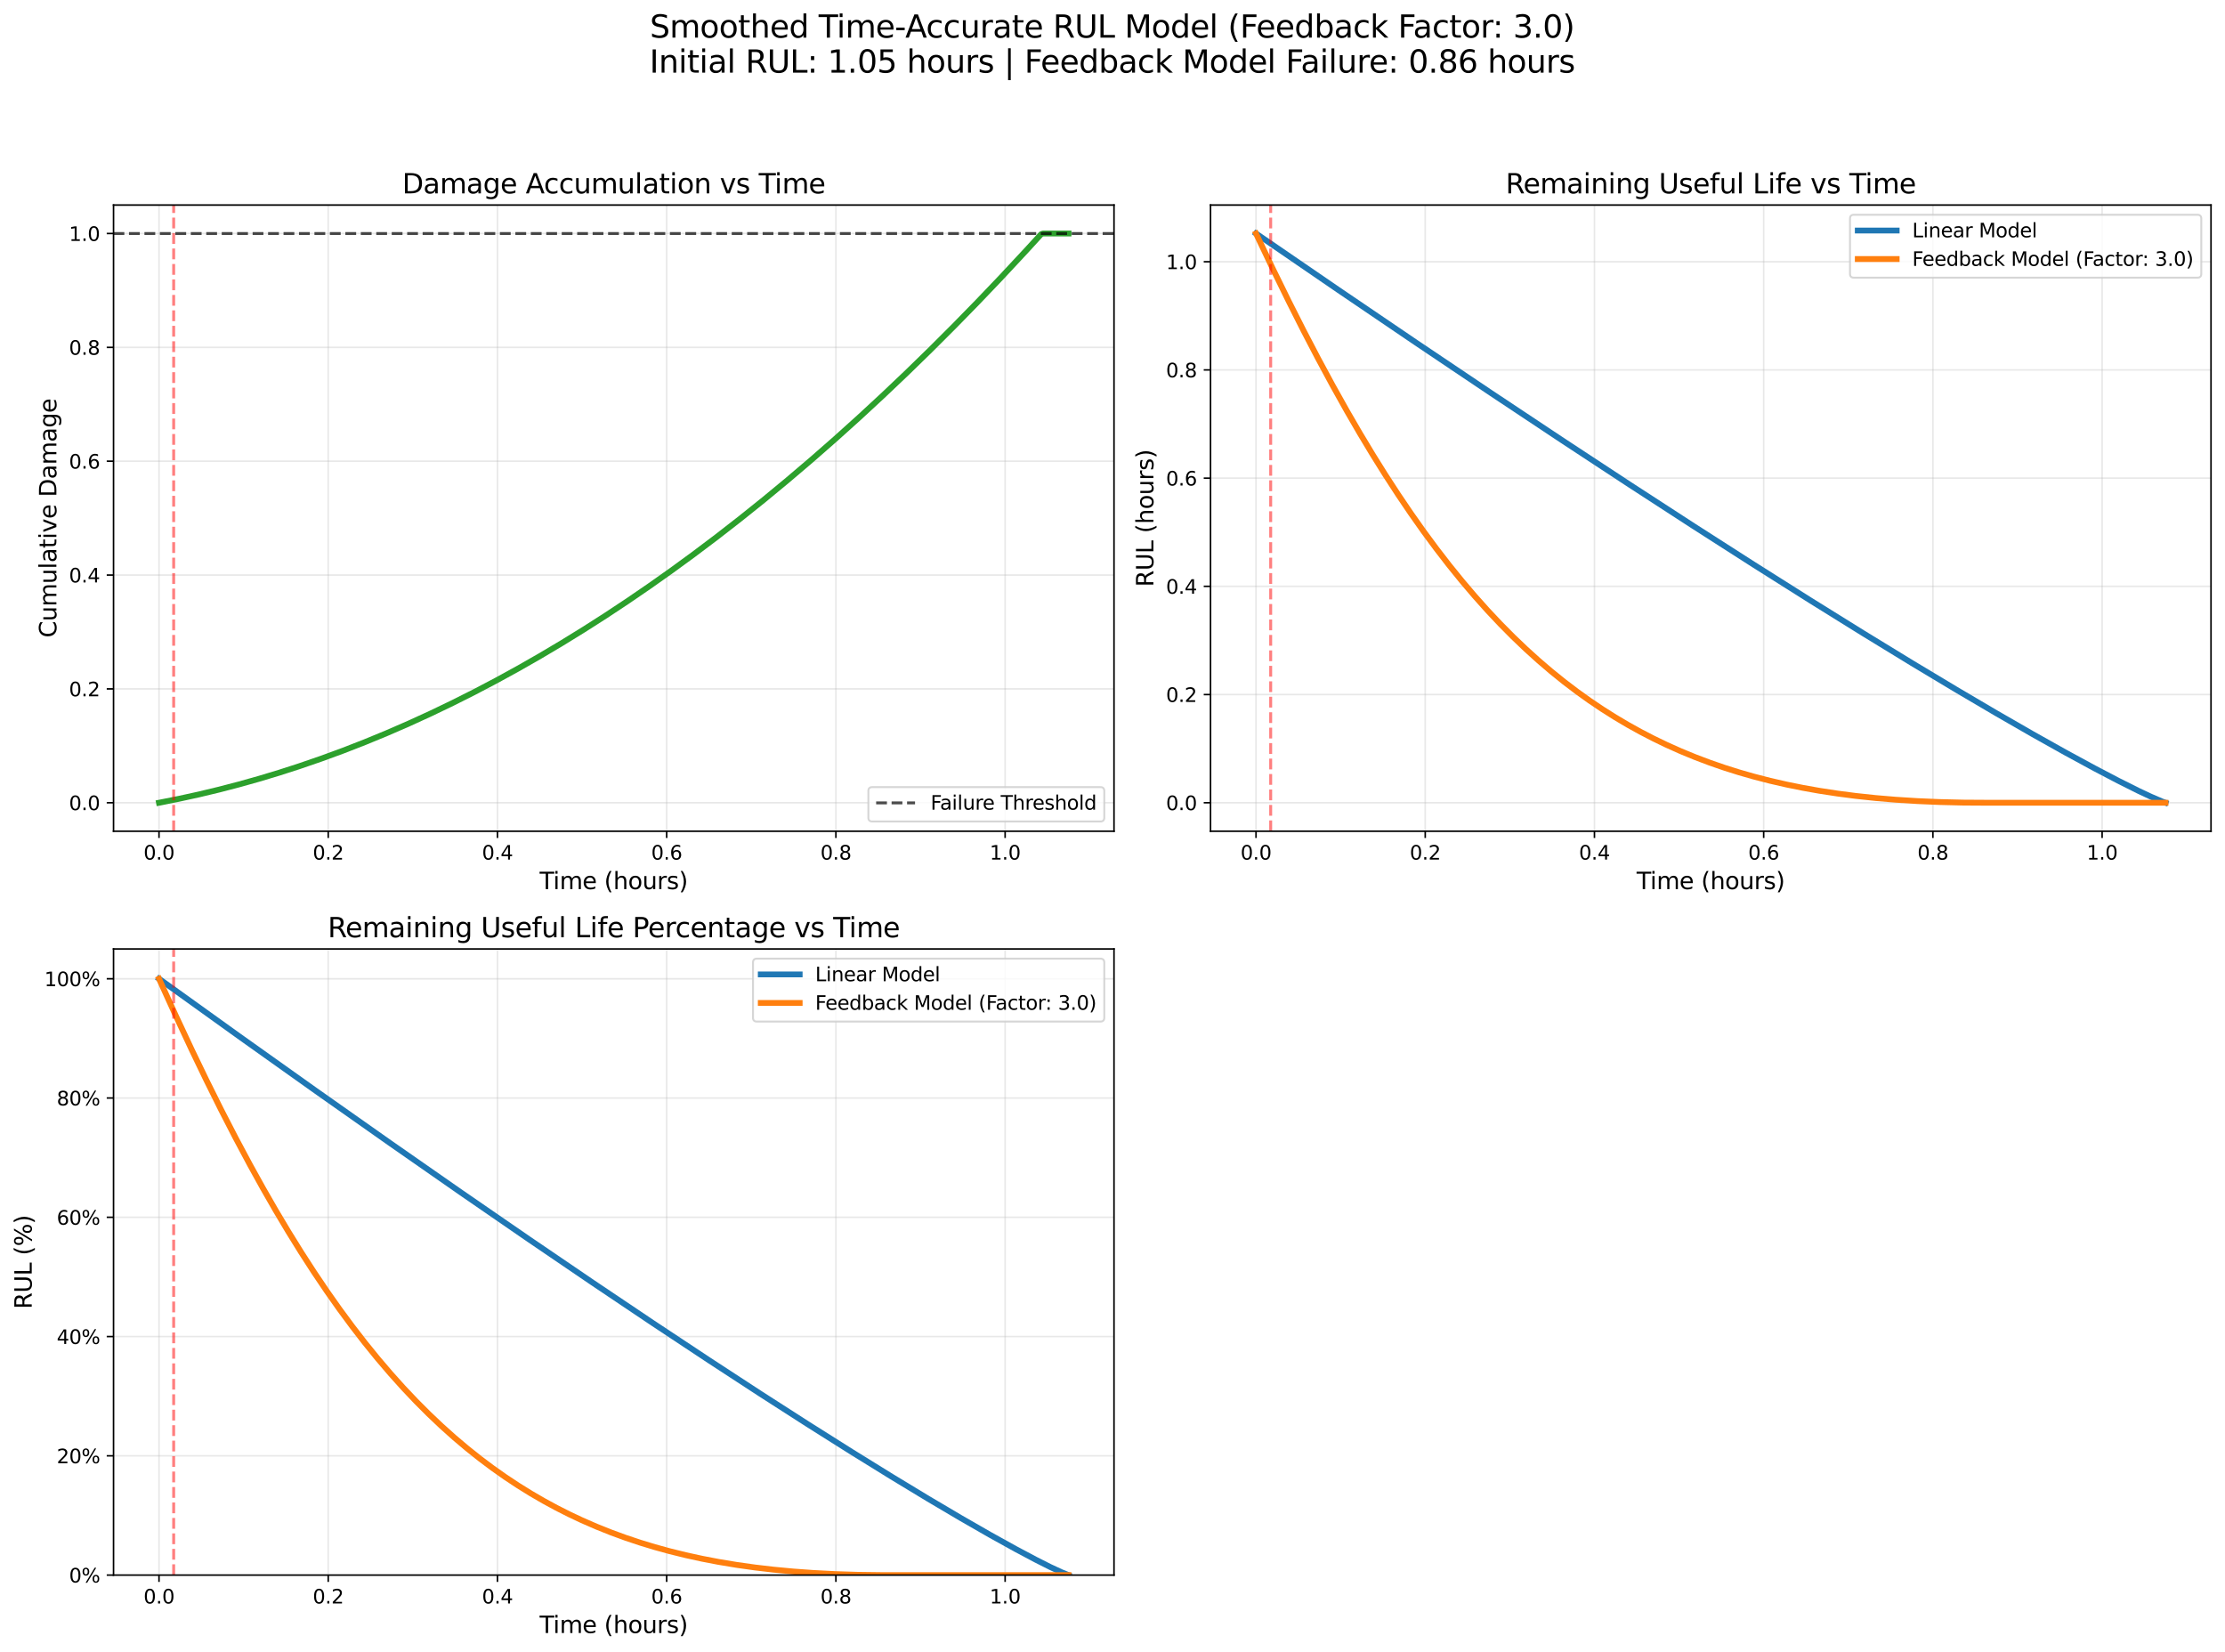 <?xml version="1.0" encoding="utf-8" standalone="no"?>
<!DOCTYPE svg PUBLIC "-//W3C//DTD SVG 1.1//EN"
  "http://www.w3.org/Graphics/SVG/1.1/DTD/svg11.dtd">
<svg xmlns:xlink="http://www.w3.org/1999/xlink" width="1144.548pt" height="849.652pt" viewBox="0 0 1144.548 849.652" xmlns="http://www.w3.org/2000/svg" version="1.1">
 <defs>
  <style type="text/css">*{stroke-linejoin: round; stroke-linecap: butt}</style>
 </defs>
 <g id="figure_1">
  <g id="patch_1">
   <path d="M 0 849.652 
L 1144.548 849.652 
L 1144.548 0 
L 0 0 
z
" style="fill: #ffffff"/>
  </g>
  <g id="axes_1">
   <g id="patch_2">
    <path d="M 58.403 427.534 
L 573.048 427.534 
L 573.048 105.468 
L 58.403 105.468 
z
" style="fill: #ffffff"/>
   </g>
   <g id="matplotlib.axis_1">
    <g id="xtick_1">
     <g id="line2d_1">
      <path d="M 81.796 427.534 
L 81.796 105.468 
" clip-path="url(#p8e1e1b25df)" style="fill: none; stroke: #b0b0b0; stroke-opacity: 0.3; stroke-width: 0.8; stroke-linecap: square"/>
     </g>
     <g id="line2d_2">
      <defs>
       <path id="m4b60e67a9a" d="M 0 0 
L 0 3.5 
" style="stroke: #000000; stroke-width: 0.8"/>
      </defs>
      <g>
       <use xlink:href="#m4b60e67a9a" x="81.796" y="427.534" style="stroke: #000000; stroke-width: 0.8"/>
      </g>
     </g>
     <g id="text_1">
      <!-- 0.0 -->
      <g transform="translate(73.844 442.132) scale(0.1 -0.1)">
       <defs>
        <path id="DejaVuSans-30" d="M 2034 4250 
Q 1547 4250 1301 3770 
Q 1056 3291 1056 2328 
Q 1056 1369 1301 889 
Q 1547 409 2034 409 
Q 2525 409 2770 889 
Q 3016 1369 3016 2328 
Q 3016 3291 2770 3770 
Q 2525 4250 2034 4250 
z
M 2034 4750 
Q 2819 4750 3233 4129 
Q 3647 3509 3647 2328 
Q 3647 1150 3233 529 
Q 2819 -91 2034 -91 
Q 1250 -91 836 529 
Q 422 1150 422 2328 
Q 422 3509 836 4129 
Q 1250 4750 2034 4750 
z
" transform="scale(0.016)"/>
        <path id="DejaVuSans-2e" d="M 684 794 
L 1344 794 
L 1344 0 
L 684 0 
L 684 794 
z
" transform="scale(0.016)"/>
       </defs>
       <use xlink:href="#DejaVuSans-30"/>
       <use xlink:href="#DejaVuSans-2e" transform="translate(63.623 0)"/>
       <use xlink:href="#DejaVuSans-30" transform="translate(95.41 0)"/>
      </g>
     </g>
    </g>
    <g id="xtick_2">
     <g id="line2d_3">
      <path d="M 168.844 427.534 
L 168.844 105.468 
" clip-path="url(#p8e1e1b25df)" style="fill: none; stroke: #b0b0b0; stroke-opacity: 0.3; stroke-width: 0.8; stroke-linecap: square"/>
     </g>
     <g id="line2d_4">
      <g>
       <use xlink:href="#m4b60e67a9a" x="168.844" y="427.534" style="stroke: #000000; stroke-width: 0.8"/>
      </g>
     </g>
     <g id="text_2">
      <!-- 0.2 -->
      <g transform="translate(160.892 442.132) scale(0.1 -0.1)">
       <defs>
        <path id="DejaVuSans-32" d="M 1228 531 
L 3431 531 
L 3431 0 
L 469 0 
L 469 531 
Q 828 903 1448 1529 
Q 2069 2156 2228 2338 
Q 2531 2678 2651 2914 
Q 2772 3150 2772 3378 
Q 2772 3750 2511 3984 
Q 2250 4219 1831 4219 
Q 1534 4219 1204 4116 
Q 875 4013 500 3803 
L 500 4441 
Q 881 4594 1212 4672 
Q 1544 4750 1819 4750 
Q 2544 4750 2975 4387 
Q 3406 4025 3406 3419 
Q 3406 3131 3298 2873 
Q 3191 2616 2906 2266 
Q 2828 2175 2409 1742 
Q 1991 1309 1228 531 
z
" transform="scale(0.016)"/>
       </defs>
       <use xlink:href="#DejaVuSans-30"/>
       <use xlink:href="#DejaVuSans-2e" transform="translate(63.623 0)"/>
       <use xlink:href="#DejaVuSans-32" transform="translate(95.41 0)"/>
      </g>
     </g>
    </g>
    <g id="xtick_3">
     <g id="line2d_5">
      <path d="M 255.892 427.534 
L 255.892 105.468 
" clip-path="url(#p8e1e1b25df)" style="fill: none; stroke: #b0b0b0; stroke-opacity: 0.3; stroke-width: 0.8; stroke-linecap: square"/>
     </g>
     <g id="line2d_6">
      <g>
       <use xlink:href="#m4b60e67a9a" x="255.892" y="427.534" style="stroke: #000000; stroke-width: 0.8"/>
      </g>
     </g>
     <g id="text_3">
      <!-- 0.4 -->
      <g transform="translate(247.94 442.132) scale(0.1 -0.1)">
       <defs>
        <path id="DejaVuSans-34" d="M 2419 4116 
L 825 1625 
L 2419 1625 
L 2419 4116 
z
M 2253 4666 
L 3047 4666 
L 3047 1625 
L 3713 1625 
L 3713 1100 
L 3047 1100 
L 3047 0 
L 2419 0 
L 2419 1100 
L 313 1100 
L 313 1709 
L 2253 4666 
z
" transform="scale(0.016)"/>
       </defs>
       <use xlink:href="#DejaVuSans-30"/>
       <use xlink:href="#DejaVuSans-2e" transform="translate(63.623 0)"/>
       <use xlink:href="#DejaVuSans-34" transform="translate(95.41 0)"/>
      </g>
     </g>
    </g>
    <g id="xtick_4">
     <g id="line2d_7">
      <path d="M 342.94 427.534 
L 342.94 105.468 
" clip-path="url(#p8e1e1b25df)" style="fill: none; stroke: #b0b0b0; stroke-opacity: 0.3; stroke-width: 0.8; stroke-linecap: square"/>
     </g>
     <g id="line2d_8">
      <g>
       <use xlink:href="#m4b60e67a9a" x="342.94" y="427.534" style="stroke: #000000; stroke-width: 0.8"/>
      </g>
     </g>
     <g id="text_4">
      <!-- 0.6 -->
      <g transform="translate(334.988 442.132) scale(0.1 -0.1)">
       <defs>
        <path id="DejaVuSans-36" d="M 2113 2584 
Q 1688 2584 1439 2293 
Q 1191 2003 1191 1497 
Q 1191 994 1439 701 
Q 1688 409 2113 409 
Q 2538 409 2786 701 
Q 3034 994 3034 1497 
Q 3034 2003 2786 2293 
Q 2538 2584 2113 2584 
z
M 3366 4563 
L 3366 3988 
Q 3128 4100 2886 4159 
Q 2644 4219 2406 4219 
Q 1781 4219 1451 3797 
Q 1122 3375 1075 2522 
Q 1259 2794 1537 2939 
Q 1816 3084 2150 3084 
Q 2853 3084 3261 2657 
Q 3669 2231 3669 1497 
Q 3669 778 3244 343 
Q 2819 -91 2113 -91 
Q 1303 -91 875 529 
Q 447 1150 447 2328 
Q 447 3434 972 4092 
Q 1497 4750 2381 4750 
Q 2619 4750 2861 4703 
Q 3103 4656 3366 4563 
z
" transform="scale(0.016)"/>
       </defs>
       <use xlink:href="#DejaVuSans-30"/>
       <use xlink:href="#DejaVuSans-2e" transform="translate(63.623 0)"/>
       <use xlink:href="#DejaVuSans-36" transform="translate(95.41 0)"/>
      </g>
     </g>
    </g>
    <g id="xtick_5">
     <g id="line2d_9">
      <path d="M 429.988 427.534 
L 429.988 105.468 
" clip-path="url(#p8e1e1b25df)" style="fill: none; stroke: #b0b0b0; stroke-opacity: 0.3; stroke-width: 0.8; stroke-linecap: square"/>
     </g>
     <g id="line2d_10">
      <g>
       <use xlink:href="#m4b60e67a9a" x="429.988" y="427.534" style="stroke: #000000; stroke-width: 0.8"/>
      </g>
     </g>
     <g id="text_5">
      <!-- 0.8 -->
      <g transform="translate(422.036 442.132) scale(0.1 -0.1)">
       <defs>
        <path id="DejaVuSans-38" d="M 2034 2216 
Q 1584 2216 1326 1975 
Q 1069 1734 1069 1313 
Q 1069 891 1326 650 
Q 1584 409 2034 409 
Q 2484 409 2743 651 
Q 3003 894 3003 1313 
Q 3003 1734 2745 1975 
Q 2488 2216 2034 2216 
z
M 1403 2484 
Q 997 2584 770 2862 
Q 544 3141 544 3541 
Q 544 4100 942 4425 
Q 1341 4750 2034 4750 
Q 2731 4750 3128 4425 
Q 3525 4100 3525 3541 
Q 3525 3141 3298 2862 
Q 3072 2584 2669 2484 
Q 3125 2378 3379 2068 
Q 3634 1759 3634 1313 
Q 3634 634 3220 271 
Q 2806 -91 2034 -91 
Q 1263 -91 848 271 
Q 434 634 434 1313 
Q 434 1759 690 2068 
Q 947 2378 1403 2484 
z
M 1172 3481 
Q 1172 3119 1398 2916 
Q 1625 2713 2034 2713 
Q 2441 2713 2670 2916 
Q 2900 3119 2900 3481 
Q 2900 3844 2670 4047 
Q 2441 4250 2034 4250 
Q 1625 4250 1398 4047 
Q 1172 3844 1172 3481 
z
" transform="scale(0.016)"/>
       </defs>
       <use xlink:href="#DejaVuSans-30"/>
       <use xlink:href="#DejaVuSans-2e" transform="translate(63.623 0)"/>
       <use xlink:href="#DejaVuSans-38" transform="translate(95.41 0)"/>
      </g>
     </g>
    </g>
    <g id="xtick_6">
     <g id="line2d_11">
      <path d="M 517.036 427.534 
L 517.036 105.468 
" clip-path="url(#p8e1e1b25df)" style="fill: none; stroke: #b0b0b0; stroke-opacity: 0.3; stroke-width: 0.8; stroke-linecap: square"/>
     </g>
     <g id="line2d_12">
      <g>
       <use xlink:href="#m4b60e67a9a" x="517.036" y="427.534" style="stroke: #000000; stroke-width: 0.8"/>
      </g>
     </g>
     <g id="text_6">
      <!-- 1.0 -->
      <g transform="translate(509.084 442.132) scale(0.1 -0.1)">
       <defs>
        <path id="DejaVuSans-31" d="M 794 531 
L 1825 531 
L 1825 4091 
L 703 3866 
L 703 4441 
L 1819 4666 
L 2450 4666 
L 2450 531 
L 3481 531 
L 3481 0 
L 794 0 
L 794 531 
z
" transform="scale(0.016)"/>
       </defs>
       <use xlink:href="#DejaVuSans-31"/>
       <use xlink:href="#DejaVuSans-2e" transform="translate(63.623 0)"/>
       <use xlink:href="#DejaVuSans-30" transform="translate(95.41 0)"/>
      </g>
     </g>
    </g>
    <g id="text_7">
     <!-- Time (hours) -->
     <g transform="translate(277.588 457.33) scale(0.12 -0.12)">
      <defs>
       <path id="DejaVuSans-54" d="M -19 4666 
L 3928 4666 
L 3928 4134 
L 2272 4134 
L 2272 0 
L 1638 0 
L 1638 4134 
L -19 4134 
L -19 4666 
z
" transform="scale(0.016)"/>
       <path id="DejaVuSans-69" d="M 603 3500 
L 1178 3500 
L 1178 0 
L 603 0 
L 603 3500 
z
M 603 4863 
L 1178 4863 
L 1178 4134 
L 603 4134 
L 603 4863 
z
" transform="scale(0.016)"/>
       <path id="DejaVuSans-6d" d="M 3328 2828 
Q 3544 3216 3844 3400 
Q 4144 3584 4550 3584 
Q 5097 3584 5394 3201 
Q 5691 2819 5691 2113 
L 5691 0 
L 5113 0 
L 5113 2094 
Q 5113 2597 4934 2840 
Q 4756 3084 4391 3084 
Q 3944 3084 3684 2787 
Q 3425 2491 3425 1978 
L 3425 0 
L 2847 0 
L 2847 2094 
Q 2847 2600 2669 2842 
Q 2491 3084 2119 3084 
Q 1678 3084 1418 2786 
Q 1159 2488 1159 1978 
L 1159 0 
L 581 0 
L 581 3500 
L 1159 3500 
L 1159 2956 
Q 1356 3278 1631 3431 
Q 1906 3584 2284 3584 
Q 2666 3584 2933 3390 
Q 3200 3197 3328 2828 
z
" transform="scale(0.016)"/>
       <path id="DejaVuSans-65" d="M 3597 1894 
L 3597 1613 
L 953 1613 
Q 991 1019 1311 708 
Q 1631 397 2203 397 
Q 2534 397 2845 478 
Q 3156 559 3463 722 
L 3463 178 
Q 3153 47 2828 -22 
Q 2503 -91 2169 -91 
Q 1331 -91 842 396 
Q 353 884 353 1716 
Q 353 2575 817 3079 
Q 1281 3584 2069 3584 
Q 2775 3584 3186 3129 
Q 3597 2675 3597 1894 
z
M 3022 2063 
Q 3016 2534 2758 2815 
Q 2500 3097 2075 3097 
Q 1594 3097 1305 2825 
Q 1016 2553 972 2059 
L 3022 2063 
z
" transform="scale(0.016)"/>
       <path id="DejaVuSans-20" transform="scale(0.016)"/>
       <path id="DejaVuSans-28" d="M 1984 4856 
Q 1566 4138 1362 3434 
Q 1159 2731 1159 2009 
Q 1159 1288 1364 580 
Q 1569 -128 1984 -844 
L 1484 -844 
Q 1016 -109 783 600 
Q 550 1309 550 2009 
Q 550 2706 781 3412 
Q 1013 4119 1484 4856 
L 1984 4856 
z
" transform="scale(0.016)"/>
       <path id="DejaVuSans-68" d="M 3513 2113 
L 3513 0 
L 2938 0 
L 2938 2094 
Q 2938 2591 2744 2837 
Q 2550 3084 2163 3084 
Q 1697 3084 1428 2787 
Q 1159 2491 1159 1978 
L 1159 0 
L 581 0 
L 581 4863 
L 1159 4863 
L 1159 2956 
Q 1366 3272 1645 3428 
Q 1925 3584 2291 3584 
Q 2894 3584 3203 3211 
Q 3513 2838 3513 2113 
z
" transform="scale(0.016)"/>
       <path id="DejaVuSans-6f" d="M 1959 3097 
Q 1497 3097 1228 2736 
Q 959 2375 959 1747 
Q 959 1119 1226 758 
Q 1494 397 1959 397 
Q 2419 397 2687 759 
Q 2956 1122 2956 1747 
Q 2956 2369 2687 2733 
Q 2419 3097 1959 3097 
z
M 1959 3584 
Q 2709 3584 3137 3096 
Q 3566 2609 3566 1747 
Q 3566 888 3137 398 
Q 2709 -91 1959 -91 
Q 1206 -91 779 398 
Q 353 888 353 1747 
Q 353 2609 779 3096 
Q 1206 3584 1959 3584 
z
" transform="scale(0.016)"/>
       <path id="DejaVuSans-75" d="M 544 1381 
L 544 3500 
L 1119 3500 
L 1119 1403 
Q 1119 906 1312 657 
Q 1506 409 1894 409 
Q 2359 409 2629 706 
Q 2900 1003 2900 1516 
L 2900 3500 
L 3475 3500 
L 3475 0 
L 2900 0 
L 2900 538 
Q 2691 219 2414 64 
Q 2138 -91 1772 -91 
Q 1169 -91 856 284 
Q 544 659 544 1381 
z
M 1991 3584 
L 1991 3584 
z
" transform="scale(0.016)"/>
       <path id="DejaVuSans-72" d="M 2631 2963 
Q 2534 3019 2420 3045 
Q 2306 3072 2169 3072 
Q 1681 3072 1420 2755 
Q 1159 2438 1159 1844 
L 1159 0 
L 581 0 
L 581 3500 
L 1159 3500 
L 1159 2956 
Q 1341 3275 1631 3429 
Q 1922 3584 2338 3584 
Q 2397 3584 2469 3576 
Q 2541 3569 2628 3553 
L 2631 2963 
z
" transform="scale(0.016)"/>
       <path id="DejaVuSans-73" d="M 2834 3397 
L 2834 2853 
Q 2591 2978 2328 3040 
Q 2066 3103 1784 3103 
Q 1356 3103 1142 2972 
Q 928 2841 928 2578 
Q 928 2378 1081 2264 
Q 1234 2150 1697 2047 
L 1894 2003 
Q 2506 1872 2764 1633 
Q 3022 1394 3022 966 
Q 3022 478 2636 193 
Q 2250 -91 1575 -91 
Q 1294 -91 989 -36 
Q 684 19 347 128 
L 347 722 
Q 666 556 975 473 
Q 1284 391 1588 391 
Q 1994 391 2212 530 
Q 2431 669 2431 922 
Q 2431 1156 2273 1281 
Q 2116 1406 1581 1522 
L 1381 1569 
Q 847 1681 609 1914 
Q 372 2147 372 2553 
Q 372 3047 722 3315 
Q 1072 3584 1716 3584 
Q 2034 3584 2315 3537 
Q 2597 3491 2834 3397 
z
" transform="scale(0.016)"/>
       <path id="DejaVuSans-29" d="M 513 4856 
L 1013 4856 
Q 1481 4119 1714 3412 
Q 1947 2706 1947 2009 
Q 1947 1309 1714 600 
Q 1481 -109 1013 -844 
L 513 -844 
Q 928 -128 1133 580 
Q 1338 1288 1338 2009 
Q 1338 2731 1133 3434 
Q 928 4138 513 4856 
z
" transform="scale(0.016)"/>
      </defs>
      <use xlink:href="#DejaVuSans-54"/>
      <use xlink:href="#DejaVuSans-69" transform="translate(57.959 0)"/>
      <use xlink:href="#DejaVuSans-6d" transform="translate(85.742 0)"/>
      <use xlink:href="#DejaVuSans-65" transform="translate(183.154 0)"/>
      <use xlink:href="#DejaVuSans-20" transform="translate(244.678 0)"/>
      <use xlink:href="#DejaVuSans-28" transform="translate(276.465 0)"/>
      <use xlink:href="#DejaVuSans-68" transform="translate(315.479 0)"/>
      <use xlink:href="#DejaVuSans-6f" transform="translate(378.857 0)"/>
      <use xlink:href="#DejaVuSans-75" transform="translate(440.039 0)"/>
      <use xlink:href="#DejaVuSans-72" transform="translate(503.418 0)"/>
      <use xlink:href="#DejaVuSans-73" transform="translate(544.531 0)"/>
      <use xlink:href="#DejaVuSans-29" transform="translate(596.631 0)"/>
     </g>
    </g>
   </g>
   <g id="matplotlib.axis_2">
    <g id="ytick_1">
     <g id="line2d_13">
      <path d="M 58.403 412.895 
L 573.048 412.895 
" clip-path="url(#p8e1e1b25df)" style="fill: none; stroke: #b0b0b0; stroke-opacity: 0.3; stroke-width: 0.8; stroke-linecap: square"/>
     </g>
     <g id="line2d_14">
      <defs>
       <path id="mfe81695b45" d="M 0 0 
L -3.5 0 
" style="stroke: #000000; stroke-width: 0.8"/>
      </defs>
      <g>
       <use xlink:href="#mfe81695b45" x="58.403" y="412.895" style="stroke: #000000; stroke-width: 0.8"/>
      </g>
     </g>
     <g id="text_8">
      <!-- 0.0 -->
      <g transform="translate(35.5 416.694) scale(0.1 -0.1)">
       <use xlink:href="#DejaVuSans-30"/>
       <use xlink:href="#DejaVuSans-2e" transform="translate(63.623 0)"/>
       <use xlink:href="#DejaVuSans-30" transform="translate(95.41 0)"/>
      </g>
     </g>
    </g>
    <g id="ytick_2">
     <g id="line2d_15">
      <path d="M 58.403 354.337 
L 573.048 354.337 
" clip-path="url(#p8e1e1b25df)" style="fill: none; stroke: #b0b0b0; stroke-opacity: 0.3; stroke-width: 0.8; stroke-linecap: square"/>
     </g>
     <g id="line2d_16">
      <g>
       <use xlink:href="#mfe81695b45" x="58.403" y="354.337" style="stroke: #000000; stroke-width: 0.8"/>
      </g>
     </g>
     <g id="text_9">
      <!-- 0.2 -->
      <g transform="translate(35.5 358.136) scale(0.1 -0.1)">
       <use xlink:href="#DejaVuSans-30"/>
       <use xlink:href="#DejaVuSans-2e" transform="translate(63.623 0)"/>
       <use xlink:href="#DejaVuSans-32" transform="translate(95.41 0)"/>
      </g>
     </g>
    </g>
    <g id="ytick_3">
     <g id="line2d_17">
      <path d="M 58.403 295.78 
L 573.048 295.78 
" clip-path="url(#p8e1e1b25df)" style="fill: none; stroke: #b0b0b0; stroke-opacity: 0.3; stroke-width: 0.8; stroke-linecap: square"/>
     </g>
     <g id="line2d_18">
      <g>
       <use xlink:href="#mfe81695b45" x="58.403" y="295.78" style="stroke: #000000; stroke-width: 0.8"/>
      </g>
     </g>
     <g id="text_10">
      <!-- 0.4 -->
      <g transform="translate(35.5 299.579) scale(0.1 -0.1)">
       <use xlink:href="#DejaVuSans-30"/>
       <use xlink:href="#DejaVuSans-2e" transform="translate(63.623 0)"/>
       <use xlink:href="#DejaVuSans-34" transform="translate(95.41 0)"/>
      </g>
     </g>
    </g>
    <g id="ytick_4">
     <g id="line2d_19">
      <path d="M 58.403 237.222 
L 573.048 237.222 
" clip-path="url(#p8e1e1b25df)" style="fill: none; stroke: #b0b0b0; stroke-opacity: 0.3; stroke-width: 0.8; stroke-linecap: square"/>
     </g>
     <g id="line2d_20">
      <g>
       <use xlink:href="#mfe81695b45" x="58.403" y="237.222" style="stroke: #000000; stroke-width: 0.8"/>
      </g>
     </g>
     <g id="text_11">
      <!-- 0.6 -->
      <g transform="translate(35.5 241.021) scale(0.1 -0.1)">
       <use xlink:href="#DejaVuSans-30"/>
       <use xlink:href="#DejaVuSans-2e" transform="translate(63.623 0)"/>
       <use xlink:href="#DejaVuSans-36" transform="translate(95.41 0)"/>
      </g>
     </g>
    </g>
    <g id="ytick_5">
     <g id="line2d_21">
      <path d="M 58.403 178.665 
L 573.048 178.665 
" clip-path="url(#p8e1e1b25df)" style="fill: none; stroke: #b0b0b0; stroke-opacity: 0.3; stroke-width: 0.8; stroke-linecap: square"/>
     </g>
     <g id="line2d_22">
      <g>
       <use xlink:href="#mfe81695b45" x="58.403" y="178.665" style="stroke: #000000; stroke-width: 0.8"/>
      </g>
     </g>
     <g id="text_12">
      <!-- 0.8 -->
      <g transform="translate(35.5 182.464) scale(0.1 -0.1)">
       <use xlink:href="#DejaVuSans-30"/>
       <use xlink:href="#DejaVuSans-2e" transform="translate(63.623 0)"/>
       <use xlink:href="#DejaVuSans-38" transform="translate(95.41 0)"/>
      </g>
     </g>
    </g>
    <g id="ytick_6">
     <g id="line2d_23">
      <path d="M 58.403 120.107 
L 573.048 120.107 
" clip-path="url(#p8e1e1b25df)" style="fill: none; stroke: #b0b0b0; stroke-opacity: 0.3; stroke-width: 0.8; stroke-linecap: square"/>
     </g>
     <g id="line2d_24">
      <g>
       <use xlink:href="#mfe81695b45" x="58.403" y="120.107" style="stroke: #000000; stroke-width: 0.8"/>
      </g>
     </g>
     <g id="text_13">
      <!-- 1.0 -->
      <g transform="translate(35.5 123.907) scale(0.1 -0.1)">
       <use xlink:href="#DejaVuSans-31"/>
       <use xlink:href="#DejaVuSans-2e" transform="translate(63.623 0)"/>
       <use xlink:href="#DejaVuSans-30" transform="translate(95.41 0)"/>
      </g>
     </g>
    </g>
    <g id="text_14">
     <!-- Cumulative Damage -->
     <g transform="translate(29.004 327.972) rotate(-90) scale(0.12 -0.12)">
      <defs>
       <path id="DejaVuSans-43" d="M 4122 4306 
L 4122 3641 
Q 3803 3938 3442 4084 
Q 3081 4231 2675 4231 
Q 1875 4231 1450 3742 
Q 1025 3253 1025 2328 
Q 1025 1406 1450 917 
Q 1875 428 2675 428 
Q 3081 428 3442 575 
Q 3803 722 4122 1019 
L 4122 359 
Q 3791 134 3420 21 
Q 3050 -91 2638 -91 
Q 1578 -91 968 557 
Q 359 1206 359 2328 
Q 359 3453 968 4101 
Q 1578 4750 2638 4750 
Q 3056 4750 3426 4639 
Q 3797 4528 4122 4306 
z
" transform="scale(0.016)"/>
       <path id="DejaVuSans-6c" d="M 603 4863 
L 1178 4863 
L 1178 0 
L 603 0 
L 603 4863 
z
" transform="scale(0.016)"/>
       <path id="DejaVuSans-61" d="M 2194 1759 
Q 1497 1759 1228 1600 
Q 959 1441 959 1056 
Q 959 750 1161 570 
Q 1363 391 1709 391 
Q 2188 391 2477 730 
Q 2766 1069 2766 1631 
L 2766 1759 
L 2194 1759 
z
M 3341 1997 
L 3341 0 
L 2766 0 
L 2766 531 
Q 2569 213 2275 61 
Q 1981 -91 1556 -91 
Q 1019 -91 701 211 
Q 384 513 384 1019 
Q 384 1609 779 1909 
Q 1175 2209 1959 2209 
L 2766 2209 
L 2766 2266 
Q 2766 2663 2505 2880 
Q 2244 3097 1772 3097 
Q 1472 3097 1187 3025 
Q 903 2953 641 2809 
L 641 3341 
Q 956 3463 1253 3523 
Q 1550 3584 1831 3584 
Q 2591 3584 2966 3190 
Q 3341 2797 3341 1997 
z
" transform="scale(0.016)"/>
       <path id="DejaVuSans-74" d="M 1172 4494 
L 1172 3500 
L 2356 3500 
L 2356 3053 
L 1172 3053 
L 1172 1153 
Q 1172 725 1289 603 
Q 1406 481 1766 481 
L 2356 481 
L 2356 0 
L 1766 0 
Q 1100 0 847 248 
Q 594 497 594 1153 
L 594 3053 
L 172 3053 
L 172 3500 
L 594 3500 
L 594 4494 
L 1172 4494 
z
" transform="scale(0.016)"/>
       <path id="DejaVuSans-76" d="M 191 3500 
L 800 3500 
L 1894 563 
L 2988 3500 
L 3597 3500 
L 2284 0 
L 1503 0 
L 191 3500 
z
" transform="scale(0.016)"/>
       <path id="DejaVuSans-44" d="M 1259 4147 
L 1259 519 
L 2022 519 
Q 2988 519 3436 956 
Q 3884 1394 3884 2338 
Q 3884 3275 3436 3711 
Q 2988 4147 2022 4147 
L 1259 4147 
z
M 628 4666 
L 1925 4666 
Q 3281 4666 3915 4102 
Q 4550 3538 4550 2338 
Q 4550 1131 3912 565 
Q 3275 0 1925 0 
L 628 0 
L 628 4666 
z
" transform="scale(0.016)"/>
       <path id="DejaVuSans-67" d="M 2906 1791 
Q 2906 2416 2648 2759 
Q 2391 3103 1925 3103 
Q 1463 3103 1205 2759 
Q 947 2416 947 1791 
Q 947 1169 1205 825 
Q 1463 481 1925 481 
Q 2391 481 2648 825 
Q 2906 1169 2906 1791 
z
M 3481 434 
Q 3481 -459 3084 -895 
Q 2688 -1331 1869 -1331 
Q 1566 -1331 1297 -1286 
Q 1028 -1241 775 -1147 
L 775 -588 
Q 1028 -725 1275 -790 
Q 1522 -856 1778 -856 
Q 2344 -856 2625 -561 
Q 2906 -266 2906 331 
L 2906 616 
Q 2728 306 2450 153 
Q 2172 0 1784 0 
Q 1141 0 747 490 
Q 353 981 353 1791 
Q 353 2603 747 3093 
Q 1141 3584 1784 3584 
Q 2172 3584 2450 3431 
Q 2728 3278 2906 2969 
L 2906 3500 
L 3481 3500 
L 3481 434 
z
" transform="scale(0.016)"/>
      </defs>
      <use xlink:href="#DejaVuSans-43"/>
      <use xlink:href="#DejaVuSans-75" transform="translate(69.824 0)"/>
      <use xlink:href="#DejaVuSans-6d" transform="translate(133.203 0)"/>
      <use xlink:href="#DejaVuSans-75" transform="translate(230.615 0)"/>
      <use xlink:href="#DejaVuSans-6c" transform="translate(293.994 0)"/>
      <use xlink:href="#DejaVuSans-61" transform="translate(321.777 0)"/>
      <use xlink:href="#DejaVuSans-74" transform="translate(383.057 0)"/>
      <use xlink:href="#DejaVuSans-69" transform="translate(422.266 0)"/>
      <use xlink:href="#DejaVuSans-76" transform="translate(450.049 0)"/>
      <use xlink:href="#DejaVuSans-65" transform="translate(509.229 0)"/>
      <use xlink:href="#DejaVuSans-20" transform="translate(570.752 0)"/>
      <use xlink:href="#DejaVuSans-44" transform="translate(602.539 0)"/>
      <use xlink:href="#DejaVuSans-61" transform="translate(679.541 0)"/>
      <use xlink:href="#DejaVuSans-6d" transform="translate(740.82 0)"/>
      <use xlink:href="#DejaVuSans-61" transform="translate(838.232 0)"/>
      <use xlink:href="#DejaVuSans-67" transform="translate(899.512 0)"/>
      <use xlink:href="#DejaVuSans-65" transform="translate(962.988 0)"/>
     </g>
    </g>
   </g>
   <g id="line2d_25">
    <path d="M 81.796 412.895 
L 92.109 410.851 
L 102.423 408.594 
L 112.736 406.122 
L 123.05 403.437 
L 133.363 400.537 
L 143.677 397.423 
L 153.99 394.095 
L 165.242 390.22 
L 176.493 386.091 
L 187.744 381.706 
L 198.995 377.067 
L 210.246 372.173 
L 221.497 367.024 
L 232.748 361.62 
L 243.999 355.962 
L 255.251 350.049 
L 266.502 343.88 
L 277.753 337.457 
L 289.004 330.78 
L 300.255 323.847 
L 311.506 316.66 
L 322.757 309.218 
L 334.008 301.521 
L 345.26 293.569 
L 356.511 285.362 
L 368.699 276.184 
L 380.888 266.707 
L 393.077 256.931 
L 405.265 246.855 
L 417.454 236.481 
L 429.643 225.808 
L 441.832 214.835 
L 454.02 203.564 
L 466.209 191.993 
L 478.398 180.124 
L 490.586 167.955 
L 502.775 155.487 
L 514.964 142.72 
L 528.09 128.637 
L 535.591 120.434 
L 536.529 120.107 
L 549.655 120.107 
L 549.655 120.107 
" clip-path="url(#p8e1e1b25df)" style="fill: none; stroke: #2ca02c; stroke-width: 3; stroke-linecap: square"/>
   </g>
   <g id="line2d_26">
    <path d="M 58.403 120.107 
L 573.048 120.107 
" clip-path="url(#p8e1e1b25df)" style="fill: none; stroke-dasharray: 5.55,2.4; stroke-dashoffset: 0; stroke: #000000; stroke-opacity: 0.7; stroke-width: 1.5"/>
   </g>
   <g id="line2d_27">
    <path d="M 89.34 427.534 
L 89.34 105.468 
" clip-path="url(#p8e1e1b25df)" style="fill: none; stroke-dasharray: 5.55,2.4; stroke-dashoffset: 0; stroke: #ff0000; stroke-opacity: 0.5; stroke-width: 1.5"/>
   </g>
   <g id="patch_3">
    <path d="M 58.403 427.534 
L 58.403 105.468 
" style="fill: none; stroke: #000000; stroke-width: 0.8; stroke-linejoin: miter; stroke-linecap: square"/>
   </g>
   <g id="patch_4">
    <path d="M 573.048 427.534 
L 573.048 105.468 
" style="fill: none; stroke: #000000; stroke-width: 0.8; stroke-linejoin: miter; stroke-linecap: square"/>
   </g>
   <g id="patch_5">
    <path d="M 58.403 427.534 
L 573.048 427.534 
" style="fill: none; stroke: #000000; stroke-width: 0.8; stroke-linejoin: miter; stroke-linecap: square"/>
   </g>
   <g id="patch_6">
    <path d="M 58.403 105.468 
L 573.048 105.468 
" style="fill: none; stroke: #000000; stroke-width: 0.8; stroke-linejoin: miter; stroke-linecap: square"/>
   </g>
   <g id="text_15">
    <!-- Damage Accumulation vs Time -->
    <g transform="translate(206.898 99.468) scale(0.14 -0.14)">
     <defs>
      <path id="DejaVuSans-41" d="M 2188 4044 
L 1331 1722 
L 3047 1722 
L 2188 4044 
z
M 1831 4666 
L 2547 4666 
L 4325 0 
L 3669 0 
L 3244 1197 
L 1141 1197 
L 716 0 
L 50 0 
L 1831 4666 
z
" transform="scale(0.016)"/>
      <path id="DejaVuSans-63" d="M 3122 3366 
L 3122 2828 
Q 2878 2963 2633 3030 
Q 2388 3097 2138 3097 
Q 1578 3097 1268 2742 
Q 959 2388 959 1747 
Q 959 1106 1268 751 
Q 1578 397 2138 397 
Q 2388 397 2633 464 
Q 2878 531 3122 666 
L 3122 134 
Q 2881 22 2623 -34 
Q 2366 -91 2075 -91 
Q 1284 -91 818 406 
Q 353 903 353 1747 
Q 353 2603 823 3093 
Q 1294 3584 2113 3584 
Q 2378 3584 2631 3529 
Q 2884 3475 3122 3366 
z
" transform="scale(0.016)"/>
      <path id="DejaVuSans-6e" d="M 3513 2113 
L 3513 0 
L 2938 0 
L 2938 2094 
Q 2938 2591 2744 2837 
Q 2550 3084 2163 3084 
Q 1697 3084 1428 2787 
Q 1159 2491 1159 1978 
L 1159 0 
L 581 0 
L 581 3500 
L 1159 3500 
L 1159 2956 
Q 1366 3272 1645 3428 
Q 1925 3584 2291 3584 
Q 2894 3584 3203 3211 
Q 3513 2838 3513 2113 
z
" transform="scale(0.016)"/>
     </defs>
     <use xlink:href="#DejaVuSans-44"/>
     <use xlink:href="#DejaVuSans-61" transform="translate(77.002 0)"/>
     <use xlink:href="#DejaVuSans-6d" transform="translate(138.281 0)"/>
     <use xlink:href="#DejaVuSans-61" transform="translate(235.693 0)"/>
     <use xlink:href="#DejaVuSans-67" transform="translate(296.973 0)"/>
     <use xlink:href="#DejaVuSans-65" transform="translate(360.449 0)"/>
     <use xlink:href="#DejaVuSans-20" transform="translate(421.973 0)"/>
     <use xlink:href="#DejaVuSans-41" transform="translate(453.76 0)"/>
     <use xlink:href="#DejaVuSans-63" transform="translate(520.418 0)"/>
     <use xlink:href="#DejaVuSans-63" transform="translate(575.398 0)"/>
     <use xlink:href="#DejaVuSans-75" transform="translate(630.379 0)"/>
     <use xlink:href="#DejaVuSans-6d" transform="translate(693.758 0)"/>
     <use xlink:href="#DejaVuSans-75" transform="translate(791.17 0)"/>
     <use xlink:href="#DejaVuSans-6c" transform="translate(854.549 0)"/>
     <use xlink:href="#DejaVuSans-61" transform="translate(882.332 0)"/>
     <use xlink:href="#DejaVuSans-74" transform="translate(943.611 0)"/>
     <use xlink:href="#DejaVuSans-69" transform="translate(982.82 0)"/>
     <use xlink:href="#DejaVuSans-6f" transform="translate(1010.604 0)"/>
     <use xlink:href="#DejaVuSans-6e" transform="translate(1071.785 0)"/>
     <use xlink:href="#DejaVuSans-20" transform="translate(1135.164 0)"/>
     <use xlink:href="#DejaVuSans-76" transform="translate(1166.951 0)"/>
     <use xlink:href="#DejaVuSans-73" transform="translate(1226.131 0)"/>
     <use xlink:href="#DejaVuSans-20" transform="translate(1278.23 0)"/>
     <use xlink:href="#DejaVuSans-54" transform="translate(1310.018 0)"/>
     <use xlink:href="#DejaVuSans-69" transform="translate(1367.977 0)"/>
     <use xlink:href="#DejaVuSans-6d" transform="translate(1395.76 0)"/>
     <use xlink:href="#DejaVuSans-65" transform="translate(1493.172 0)"/>
    </g>
   </g>
   <g id="legend_1">
    <g id="patch_7">
     <path d="M 448.693 422.534 
L 566.048 422.534 
Q 568.048 422.534 568.048 420.534 
L 568.048 406.856 
Q 568.048 404.856 566.048 404.856 
L 448.693 404.856 
Q 446.693 404.856 446.693 406.856 
L 446.693 420.534 
Q 446.693 422.534 448.693 422.534 
z
" style="fill: #ffffff; opacity: 0.8; stroke: #cccccc; stroke-linejoin: miter"/>
    </g>
    <g id="line2d_28">
     <path d="M 450.693 412.954 
L 460.693 412.954 
L 470.693 412.954 
" style="fill: none; stroke-dasharray: 5.55,2.4; stroke-dashoffset: 0; stroke: #000000; stroke-opacity: 0.7; stroke-width: 1.5"/>
    </g>
    <g id="text_16">
     <!-- Failure Threshold -->
     <g transform="translate(478.693 416.454) scale(0.1 -0.1)">
      <defs>
       <path id="DejaVuSans-46" d="M 628 4666 
L 3309 4666 
L 3309 4134 
L 1259 4134 
L 1259 2759 
L 3109 2759 
L 3109 2228 
L 1259 2228 
L 1259 0 
L 628 0 
L 628 4666 
z
" transform="scale(0.016)"/>
       <path id="DejaVuSans-64" d="M 2906 2969 
L 2906 4863 
L 3481 4863 
L 3481 0 
L 2906 0 
L 2906 525 
Q 2725 213 2448 61 
Q 2172 -91 1784 -91 
Q 1150 -91 751 415 
Q 353 922 353 1747 
Q 353 2572 751 3078 
Q 1150 3584 1784 3584 
Q 2172 3584 2448 3432 
Q 2725 3281 2906 2969 
z
M 947 1747 
Q 947 1113 1208 752 
Q 1469 391 1925 391 
Q 2381 391 2643 752 
Q 2906 1113 2906 1747 
Q 2906 2381 2643 2742 
Q 2381 3103 1925 3103 
Q 1469 3103 1208 2742 
Q 947 2381 947 1747 
z
" transform="scale(0.016)"/>
      </defs>
      <use xlink:href="#DejaVuSans-46"/>
      <use xlink:href="#DejaVuSans-61" transform="translate(48.395 0)"/>
      <use xlink:href="#DejaVuSans-69" transform="translate(109.674 0)"/>
      <use xlink:href="#DejaVuSans-6c" transform="translate(137.457 0)"/>
      <use xlink:href="#DejaVuSans-75" transform="translate(165.24 0)"/>
      <use xlink:href="#DejaVuSans-72" transform="translate(228.619 0)"/>
      <use xlink:href="#DejaVuSans-65" transform="translate(267.482 0)"/>
      <use xlink:href="#DejaVuSans-20" transform="translate(329.006 0)"/>
      <use xlink:href="#DejaVuSans-54" transform="translate(360.793 0)"/>
      <use xlink:href="#DejaVuSans-68" transform="translate(421.877 0)"/>
      <use xlink:href="#DejaVuSans-72" transform="translate(485.256 0)"/>
      <use xlink:href="#DejaVuSans-65" transform="translate(524.119 0)"/>
      <use xlink:href="#DejaVuSans-73" transform="translate(585.643 0)"/>
      <use xlink:href="#DejaVuSans-68" transform="translate(637.742 0)"/>
      <use xlink:href="#DejaVuSans-6f" transform="translate(701.121 0)"/>
      <use xlink:href="#DejaVuSans-6c" transform="translate(762.303 0)"/>
      <use xlink:href="#DejaVuSans-64" transform="translate(790.086 0)"/>
     </g>
    </g>
   </g>
  </g>
  <g id="axes_2">
   <g id="patch_8">
    <path d="M 622.703 427.534 
L 1137.348 427.534 
L 1137.348 105.468 
L 622.703 105.468 
z
" style="fill: #ffffff"/>
   </g>
   <g id="matplotlib.axis_3">
    <g id="xtick_7">
     <g id="line2d_29">
      <path d="M 646.096 427.534 
L 646.096 105.468 
" clip-path="url(#pf6acc00b88)" style="fill: none; stroke: #b0b0b0; stroke-opacity: 0.3; stroke-width: 0.8; stroke-linecap: square"/>
     </g>
     <g id="line2d_30">
      <g>
       <use xlink:href="#m4b60e67a9a" x="646.096" y="427.534" style="stroke: #000000; stroke-width: 0.8"/>
      </g>
     </g>
     <g id="text_17">
      <!-- 0.0 -->
      <g transform="translate(638.144 442.132) scale(0.1 -0.1)">
       <use xlink:href="#DejaVuSans-30"/>
       <use xlink:href="#DejaVuSans-2e" transform="translate(63.623 0)"/>
       <use xlink:href="#DejaVuSans-30" transform="translate(95.41 0)"/>
      </g>
     </g>
    </g>
    <g id="xtick_8">
     <g id="line2d_31">
      <path d="M 733.144 427.534 
L 733.144 105.468 
" clip-path="url(#pf6acc00b88)" style="fill: none; stroke: #b0b0b0; stroke-opacity: 0.3; stroke-width: 0.8; stroke-linecap: square"/>
     </g>
     <g id="line2d_32">
      <g>
       <use xlink:href="#m4b60e67a9a" x="733.144" y="427.534" style="stroke: #000000; stroke-width: 0.8"/>
      </g>
     </g>
     <g id="text_18">
      <!-- 0.2 -->
      <g transform="translate(725.192 442.132) scale(0.1 -0.1)">
       <use xlink:href="#DejaVuSans-30"/>
       <use xlink:href="#DejaVuSans-2e" transform="translate(63.623 0)"/>
       <use xlink:href="#DejaVuSans-32" transform="translate(95.41 0)"/>
      </g>
     </g>
    </g>
    <g id="xtick_9">
     <g id="line2d_33">
      <path d="M 820.192 427.534 
L 820.192 105.468 
" clip-path="url(#pf6acc00b88)" style="fill: none; stroke: #b0b0b0; stroke-opacity: 0.3; stroke-width: 0.8; stroke-linecap: square"/>
     </g>
     <g id="line2d_34">
      <g>
       <use xlink:href="#m4b60e67a9a" x="820.192" y="427.534" style="stroke: #000000; stroke-width: 0.8"/>
      </g>
     </g>
     <g id="text_19">
      <!-- 0.4 -->
      <g transform="translate(812.24 442.132) scale(0.1 -0.1)">
       <use xlink:href="#DejaVuSans-30"/>
       <use xlink:href="#DejaVuSans-2e" transform="translate(63.623 0)"/>
       <use xlink:href="#DejaVuSans-34" transform="translate(95.41 0)"/>
      </g>
     </g>
    </g>
    <g id="xtick_10">
     <g id="line2d_35">
      <path d="M 907.24 427.534 
L 907.24 105.468 
" clip-path="url(#pf6acc00b88)" style="fill: none; stroke: #b0b0b0; stroke-opacity: 0.3; stroke-width: 0.8; stroke-linecap: square"/>
     </g>
     <g id="line2d_36">
      <g>
       <use xlink:href="#m4b60e67a9a" x="907.24" y="427.534" style="stroke: #000000; stroke-width: 0.8"/>
      </g>
     </g>
     <g id="text_20">
      <!-- 0.6 -->
      <g transform="translate(899.288 442.132) scale(0.1 -0.1)">
       <use xlink:href="#DejaVuSans-30"/>
       <use xlink:href="#DejaVuSans-2e" transform="translate(63.623 0)"/>
       <use xlink:href="#DejaVuSans-36" transform="translate(95.41 0)"/>
      </g>
     </g>
    </g>
    <g id="xtick_11">
     <g id="line2d_37">
      <path d="M 994.288 427.534 
L 994.288 105.468 
" clip-path="url(#pf6acc00b88)" style="fill: none; stroke: #b0b0b0; stroke-opacity: 0.3; stroke-width: 0.8; stroke-linecap: square"/>
     </g>
     <g id="line2d_38">
      <g>
       <use xlink:href="#m4b60e67a9a" x="994.288" y="427.534" style="stroke: #000000; stroke-width: 0.8"/>
      </g>
     </g>
     <g id="text_21">
      <!-- 0.8 -->
      <g transform="translate(986.336 442.132) scale(0.1 -0.1)">
       <use xlink:href="#DejaVuSans-30"/>
       <use xlink:href="#DejaVuSans-2e" transform="translate(63.623 0)"/>
       <use xlink:href="#DejaVuSans-38" transform="translate(95.41 0)"/>
      </g>
     </g>
    </g>
    <g id="xtick_12">
     <g id="line2d_39">
      <path d="M 1081.336 427.534 
L 1081.336 105.468 
" clip-path="url(#pf6acc00b88)" style="fill: none; stroke: #b0b0b0; stroke-opacity: 0.3; stroke-width: 0.8; stroke-linecap: square"/>
     </g>
     <g id="line2d_40">
      <g>
       <use xlink:href="#m4b60e67a9a" x="1081.336" y="427.534" style="stroke: #000000; stroke-width: 0.8"/>
      </g>
     </g>
     <g id="text_22">
      <!-- 1.0 -->
      <g transform="translate(1073.384 442.132) scale(0.1 -0.1)">
       <use xlink:href="#DejaVuSans-31"/>
       <use xlink:href="#DejaVuSans-2e" transform="translate(63.623 0)"/>
       <use xlink:href="#DejaVuSans-30" transform="translate(95.41 0)"/>
      </g>
     </g>
    </g>
    <g id="text_23">
     <!-- Time (hours) -->
     <g transform="translate(841.888 457.33) scale(0.12 -0.12)">
      <use xlink:href="#DejaVuSans-54"/>
      <use xlink:href="#DejaVuSans-69" transform="translate(57.959 0)"/>
      <use xlink:href="#DejaVuSans-6d" transform="translate(85.742 0)"/>
      <use xlink:href="#DejaVuSans-65" transform="translate(183.154 0)"/>
      <use xlink:href="#DejaVuSans-20" transform="translate(244.678 0)"/>
      <use xlink:href="#DejaVuSans-28" transform="translate(276.465 0)"/>
      <use xlink:href="#DejaVuSans-68" transform="translate(315.479 0)"/>
      <use xlink:href="#DejaVuSans-6f" transform="translate(378.857 0)"/>
      <use xlink:href="#DejaVuSans-75" transform="translate(440.039 0)"/>
      <use xlink:href="#DejaVuSans-72" transform="translate(503.418 0)"/>
      <use xlink:href="#DejaVuSans-73" transform="translate(544.531 0)"/>
      <use xlink:href="#DejaVuSans-29" transform="translate(596.631 0)"/>
     </g>
    </g>
   </g>
   <g id="matplotlib.axis_4">
    <g id="ytick_7">
     <g id="line2d_41">
      <path d="M 622.703 412.895 
L 1137.348 412.895 
" clip-path="url(#pf6acc00b88)" style="fill: none; stroke: #b0b0b0; stroke-opacity: 0.3; stroke-width: 0.8; stroke-linecap: square"/>
     </g>
     <g id="line2d_42">
      <g>
       <use xlink:href="#mfe81695b45" x="622.703" y="412.895" style="stroke: #000000; stroke-width: 0.8"/>
      </g>
     </g>
     <g id="text_24">
      <!-- 0.0 -->
      <g transform="translate(599.8 416.694) scale(0.1 -0.1)">
       <use xlink:href="#DejaVuSans-30"/>
       <use xlink:href="#DejaVuSans-2e" transform="translate(63.623 0)"/>
       <use xlink:href="#DejaVuSans-30" transform="translate(95.41 0)"/>
      </g>
     </g>
    </g>
    <g id="ytick_8">
     <g id="line2d_43">
      <path d="M 622.703 357.241 
L 1137.348 357.241 
" clip-path="url(#pf6acc00b88)" style="fill: none; stroke: #b0b0b0; stroke-opacity: 0.3; stroke-width: 0.8; stroke-linecap: square"/>
     </g>
     <g id="line2d_44">
      <g>
       <use xlink:href="#mfe81695b45" x="622.703" y="357.241" style="stroke: #000000; stroke-width: 0.8"/>
      </g>
     </g>
     <g id="text_25">
      <!-- 0.2 -->
      <g transform="translate(599.8 361.04) scale(0.1 -0.1)">
       <use xlink:href="#DejaVuSans-30"/>
       <use xlink:href="#DejaVuSans-2e" transform="translate(63.623 0)"/>
       <use xlink:href="#DejaVuSans-32" transform="translate(95.41 0)"/>
      </g>
     </g>
    </g>
    <g id="ytick_9">
     <g id="line2d_45">
      <path d="M 622.703 301.587 
L 1137.348 301.587 
" clip-path="url(#pf6acc00b88)" style="fill: none; stroke: #b0b0b0; stroke-opacity: 0.3; stroke-width: 0.8; stroke-linecap: square"/>
     </g>
     <g id="line2d_46">
      <g>
       <use xlink:href="#mfe81695b45" x="622.703" y="301.587" style="stroke: #000000; stroke-width: 0.8"/>
      </g>
     </g>
     <g id="text_26">
      <!-- 0.4 -->
      <g transform="translate(599.8 305.386) scale(0.1 -0.1)">
       <use xlink:href="#DejaVuSans-30"/>
       <use xlink:href="#DejaVuSans-2e" transform="translate(63.623 0)"/>
       <use xlink:href="#DejaVuSans-34" transform="translate(95.41 0)"/>
      </g>
     </g>
    </g>
    <g id="ytick_10">
     <g id="line2d_47">
      <path d="M 622.703 245.933 
L 1137.348 245.933 
" clip-path="url(#pf6acc00b88)" style="fill: none; stroke: #b0b0b0; stroke-opacity: 0.3; stroke-width: 0.8; stroke-linecap: square"/>
     </g>
     <g id="line2d_48">
      <g>
       <use xlink:href="#mfe81695b45" x="622.703" y="245.933" style="stroke: #000000; stroke-width: 0.8"/>
      </g>
     </g>
     <g id="text_27">
      <!-- 0.6 -->
      <g transform="translate(599.8 249.733) scale(0.1 -0.1)">
       <use xlink:href="#DejaVuSans-30"/>
       <use xlink:href="#DejaVuSans-2e" transform="translate(63.623 0)"/>
       <use xlink:href="#DejaVuSans-36" transform="translate(95.41 0)"/>
      </g>
     </g>
    </g>
    <g id="ytick_11">
     <g id="line2d_49">
      <path d="M 622.703 190.28 
L 1137.348 190.28 
" clip-path="url(#pf6acc00b88)" style="fill: none; stroke: #b0b0b0; stroke-opacity: 0.3; stroke-width: 0.8; stroke-linecap: square"/>
     </g>
     <g id="line2d_50">
      <g>
       <use xlink:href="#mfe81695b45" x="622.703" y="190.28" style="stroke: #000000; stroke-width: 0.8"/>
      </g>
     </g>
     <g id="text_28">
      <!-- 0.8 -->
      <g transform="translate(599.8 194.079) scale(0.1 -0.1)">
       <use xlink:href="#DejaVuSans-30"/>
       <use xlink:href="#DejaVuSans-2e" transform="translate(63.623 0)"/>
       <use xlink:href="#DejaVuSans-38" transform="translate(95.41 0)"/>
      </g>
     </g>
    </g>
    <g id="ytick_12">
     <g id="line2d_51">
      <path d="M 622.703 134.626 
L 1137.348 134.626 
" clip-path="url(#pf6acc00b88)" style="fill: none; stroke: #b0b0b0; stroke-opacity: 0.3; stroke-width: 0.8; stroke-linecap: square"/>
     </g>
     <g id="line2d_52">
      <g>
       <use xlink:href="#mfe81695b45" x="622.703" y="134.626" style="stroke: #000000; stroke-width: 0.8"/>
      </g>
     </g>
     <g id="text_29">
      <!-- 1.0 -->
      <g transform="translate(599.8 138.425) scale(0.1 -0.1)">
       <use xlink:href="#DejaVuSans-31"/>
       <use xlink:href="#DejaVuSans-2e" transform="translate(63.623 0)"/>
       <use xlink:href="#DejaVuSans-30" transform="translate(95.41 0)"/>
      </g>
     </g>
    </g>
    <g id="text_30">
     <!-- RUL (hours) -->
     <g transform="translate(593.304 301.862) rotate(-90) scale(0.12 -0.12)">
      <defs>
       <path id="DejaVuSans-52" d="M 2841 2188 
Q 3044 2119 3236 1894 
Q 3428 1669 3622 1275 
L 4263 0 
L 3584 0 
L 2988 1197 
Q 2756 1666 2539 1819 
Q 2322 1972 1947 1972 
L 1259 1972 
L 1259 0 
L 628 0 
L 628 4666 
L 2053 4666 
Q 2853 4666 3247 4331 
Q 3641 3997 3641 3322 
Q 3641 2881 3436 2590 
Q 3231 2300 2841 2188 
z
M 1259 4147 
L 1259 2491 
L 2053 2491 
Q 2509 2491 2742 2702 
Q 2975 2913 2975 3322 
Q 2975 3731 2742 3939 
Q 2509 4147 2053 4147 
L 1259 4147 
z
" transform="scale(0.016)"/>
       <path id="DejaVuSans-55" d="M 556 4666 
L 1191 4666 
L 1191 1831 
Q 1191 1081 1462 751 
Q 1734 422 2344 422 
Q 2950 422 3222 751 
Q 3494 1081 3494 1831 
L 3494 4666 
L 4128 4666 
L 4128 1753 
Q 4128 841 3676 375 
Q 3225 -91 2344 -91 
Q 1459 -91 1007 375 
Q 556 841 556 1753 
L 556 4666 
z
" transform="scale(0.016)"/>
       <path id="DejaVuSans-4c" d="M 628 4666 
L 1259 4666 
L 1259 531 
L 3531 531 
L 3531 0 
L 628 0 
L 628 4666 
z
" transform="scale(0.016)"/>
      </defs>
      <use xlink:href="#DejaVuSans-52"/>
      <use xlink:href="#DejaVuSans-55" transform="translate(69.482 0)"/>
      <use xlink:href="#DejaVuSans-4c" transform="translate(142.676 0)"/>
      <use xlink:href="#DejaVuSans-20" transform="translate(198.389 0)"/>
      <use xlink:href="#DejaVuSans-28" transform="translate(230.176 0)"/>
      <use xlink:href="#DejaVuSans-68" transform="translate(269.189 0)"/>
      <use xlink:href="#DejaVuSans-6f" transform="translate(332.568 0)"/>
      <use xlink:href="#DejaVuSans-75" transform="translate(393.75 0)"/>
      <use xlink:href="#DejaVuSans-72" transform="translate(457.129 0)"/>
      <use xlink:href="#DejaVuSans-73" transform="translate(498.242 0)"/>
      <use xlink:href="#DejaVuSans-29" transform="translate(550.342 0)"/>
     </g>
    </g>
   </g>
   <g id="line2d_53">
    <path d="M 646.096 120.108 
L 688.287 149.017 
L 728.604 176.375 
L 767.045 202.195 
L 803.611 226.492 
L 838.302 249.28 
L 871.118 270.573 
L 902.059 290.388 
L 931.124 308.74 
L 958.314 325.646 
L 983.629 341.122 
L 1006.132 354.63 
L 1026.759 366.766 
L 1045.511 377.552 
L 1062.387 387.01 
L 1077.389 395.161 
L 1089.577 401.543 
L 1099.891 406.706 
L 1106.454 409.789 
L 1112.08 412.201 
L 1113.955 412.895 
L 1113.955 412.895 
" clip-path="url(#pf6acc00b88)" style="fill: none; stroke: #1f77b4; stroke-width: 3; stroke-linecap: square"/>
   </g>
   <g id="line2d_54">
    <path d="M 646.096 120.107 
L 654.534 137.832 
L 662.972 155.053 
L 670.473 169.9 
L 677.974 184.287 
L 685.475 198.191 
L 692.975 211.595 
L 699.539 222.902 
L 706.102 233.809 
L 712.665 244.313 
L 719.228 254.411 
L 725.791 264.104 
L 732.354 273.393 
L 738.918 282.281 
L 745.481 290.773 
L 752.044 298.875 
L 758.607 306.594 
L 765.17 313.938 
L 771.733 320.916 
L 778.296 327.536 
L 784.86 333.81 
L 791.423 339.747 
L 797.986 345.358 
L 804.549 350.654 
L 811.112 355.647 
L 817.675 360.346 
L 824.239 364.764 
L 830.802 368.911 
L 837.365 372.798 
L 843.928 376.437 
L 850.491 379.837 
L 857.054 383.01 
L 864.555 386.37 
L 872.056 389.46 
L 879.557 392.295 
L 887.057 394.889 
L 894.558 397.255 
L 902.059 399.405 
L 910.497 401.582 
L 918.935 403.517 
L 927.374 405.228 
L 935.812 406.729 
L 945.188 408.166 
L 954.564 409.38 
L 964.878 410.477 
L 975.191 411.343 
L 986.442 412.05 
L 997.693 412.53 
L 1009.882 412.819 
L 1023.008 412.895 
L 1113.955 412.895 
L 1113.955 412.895 
" clip-path="url(#pf6acc00b88)" style="fill: none; stroke: #ff7f0e; stroke-width: 3; stroke-linecap: square"/>
   </g>
   <g id="line2d_55">
    <path d="M 653.64 427.534 
L 653.64 105.468 
" clip-path="url(#pf6acc00b88)" style="fill: none; stroke-dasharray: 5.55,2.4; stroke-dashoffset: 0; stroke: #ff0000; stroke-opacity: 0.5; stroke-width: 1.5"/>
   </g>
   <g id="patch_9">
    <path d="M 622.703 427.534 
L 622.703 105.468 
" style="fill: none; stroke: #000000; stroke-width: 0.8; stroke-linejoin: miter; stroke-linecap: square"/>
   </g>
   <g id="patch_10">
    <path d="M 1137.348 427.534 
L 1137.348 105.468 
" style="fill: none; stroke: #000000; stroke-width: 0.8; stroke-linejoin: miter; stroke-linecap: square"/>
   </g>
   <g id="patch_11">
    <path d="M 622.703 427.534 
L 1137.348 427.534 
" style="fill: none; stroke: #000000; stroke-width: 0.8; stroke-linejoin: miter; stroke-linecap: square"/>
   </g>
   <g id="patch_12">
    <path d="M 622.703 105.468 
L 1137.348 105.468 
" style="fill: none; stroke: #000000; stroke-width: 0.8; stroke-linejoin: miter; stroke-linecap: square"/>
   </g>
   <g id="text_31">
    <!-- Remaining Useful Life vs Time -->
    <g transform="translate(774.501 99.468) scale(0.14 -0.14)">
     <defs>
      <path id="DejaVuSans-66" d="M 2375 4863 
L 2375 4384 
L 1825 4384 
Q 1516 4384 1395 4259 
Q 1275 4134 1275 3809 
L 1275 3500 
L 2222 3500 
L 2222 3053 
L 1275 3053 
L 1275 0 
L 697 0 
L 697 3053 
L 147 3053 
L 147 3500 
L 697 3500 
L 697 3744 
Q 697 4328 969 4595 
Q 1241 4863 1831 4863 
L 2375 4863 
z
" transform="scale(0.016)"/>
     </defs>
     <use xlink:href="#DejaVuSans-52"/>
     <use xlink:href="#DejaVuSans-65" transform="translate(64.982 0)"/>
     <use xlink:href="#DejaVuSans-6d" transform="translate(126.506 0)"/>
     <use xlink:href="#DejaVuSans-61" transform="translate(223.918 0)"/>
     <use xlink:href="#DejaVuSans-69" transform="translate(285.197 0)"/>
     <use xlink:href="#DejaVuSans-6e" transform="translate(312.98 0)"/>
     <use xlink:href="#DejaVuSans-69" transform="translate(376.359 0)"/>
     <use xlink:href="#DejaVuSans-6e" transform="translate(404.143 0)"/>
     <use xlink:href="#DejaVuSans-67" transform="translate(467.521 0)"/>
     <use xlink:href="#DejaVuSans-20" transform="translate(530.998 0)"/>
     <use xlink:href="#DejaVuSans-55" transform="translate(562.785 0)"/>
     <use xlink:href="#DejaVuSans-73" transform="translate(635.979 0)"/>
     <use xlink:href="#DejaVuSans-65" transform="translate(688.078 0)"/>
     <use xlink:href="#DejaVuSans-66" transform="translate(749.602 0)"/>
     <use xlink:href="#DejaVuSans-75" transform="translate(784.807 0)"/>
     <use xlink:href="#DejaVuSans-6c" transform="translate(848.186 0)"/>
     <use xlink:href="#DejaVuSans-20" transform="translate(875.969 0)"/>
     <use xlink:href="#DejaVuSans-4c" transform="translate(907.756 0)"/>
     <use xlink:href="#DejaVuSans-69" transform="translate(963.469 0)"/>
     <use xlink:href="#DejaVuSans-66" transform="translate(991.252 0)"/>
     <use xlink:href="#DejaVuSans-65" transform="translate(1026.457 0)"/>
     <use xlink:href="#DejaVuSans-20" transform="translate(1087.98 0)"/>
     <use xlink:href="#DejaVuSans-76" transform="translate(1119.768 0)"/>
     <use xlink:href="#DejaVuSans-73" transform="translate(1178.947 0)"/>
     <use xlink:href="#DejaVuSans-20" transform="translate(1231.047 0)"/>
     <use xlink:href="#DejaVuSans-54" transform="translate(1262.834 0)"/>
     <use xlink:href="#DejaVuSans-69" transform="translate(1320.793 0)"/>
     <use xlink:href="#DejaVuSans-6d" transform="translate(1348.576 0)"/>
     <use xlink:href="#DejaVuSans-65" transform="translate(1445.988 0)"/>
    </g>
   </g>
   <g id="legend_2">
    <g id="patch_13">
     <path d="M 953.649 142.824 
L 1130.348 142.824 
Q 1132.348 142.824 1132.348 140.824 
L 1132.348 112.468 
Q 1132.348 110.468 1130.348 110.468 
L 953.649 110.468 
Q 951.649 110.468 951.649 112.468 
L 951.649 140.824 
Q 951.649 142.824 953.649 142.824 
z
" style="fill: #ffffff; opacity: 0.8; stroke: #cccccc; stroke-linejoin: miter"/>
    </g>
    <g id="line2d_56">
     <path d="M 955.649 118.566 
L 965.649 118.566 
L 975.649 118.566 
" style="fill: none; stroke: #1f77b4; stroke-width: 3; stroke-linecap: square"/>
    </g>
    <g id="text_32">
     <!-- Linear Model -->
     <g transform="translate(983.649 122.066) scale(0.1 -0.1)">
      <defs>
       <path id="DejaVuSans-4d" d="M 628 4666 
L 1569 4666 
L 2759 1491 
L 3956 4666 
L 4897 4666 
L 4897 0 
L 4281 0 
L 4281 4097 
L 3078 897 
L 2444 897 
L 1241 4097 
L 1241 0 
L 628 0 
L 628 4666 
z
" transform="scale(0.016)"/>
      </defs>
      <use xlink:href="#DejaVuSans-4c"/>
      <use xlink:href="#DejaVuSans-69" transform="translate(55.713 0)"/>
      <use xlink:href="#DejaVuSans-6e" transform="translate(83.496 0)"/>
      <use xlink:href="#DejaVuSans-65" transform="translate(146.875 0)"/>
      <use xlink:href="#DejaVuSans-61" transform="translate(208.398 0)"/>
      <use xlink:href="#DejaVuSans-72" transform="translate(269.678 0)"/>
      <use xlink:href="#DejaVuSans-20" transform="translate(310.791 0)"/>
      <use xlink:href="#DejaVuSans-4d" transform="translate(342.578 0)"/>
      <use xlink:href="#DejaVuSans-6f" transform="translate(428.857 0)"/>
      <use xlink:href="#DejaVuSans-64" transform="translate(490.039 0)"/>
      <use xlink:href="#DejaVuSans-65" transform="translate(553.516 0)"/>
      <use xlink:href="#DejaVuSans-6c" transform="translate(615.039 0)"/>
     </g>
    </g>
    <g id="line2d_57">
     <path d="M 955.649 133.245 
L 965.649 133.245 
L 975.649 133.245 
" style="fill: none; stroke: #ff7f0e; stroke-width: 3; stroke-linecap: square"/>
    </g>
    <g id="text_33">
     <!-- Feedback Model (Factor: 3.0) -->
     <g transform="translate(983.649 136.745) scale(0.1 -0.1)">
      <defs>
       <path id="DejaVuSans-62" d="M 3116 1747 
Q 3116 2381 2855 2742 
Q 2594 3103 2138 3103 
Q 1681 3103 1420 2742 
Q 1159 2381 1159 1747 
Q 1159 1113 1420 752 
Q 1681 391 2138 391 
Q 2594 391 2855 752 
Q 3116 1113 3116 1747 
z
M 1159 2969 
Q 1341 3281 1617 3432 
Q 1894 3584 2278 3584 
Q 2916 3584 3314 3078 
Q 3713 2572 3713 1747 
Q 3713 922 3314 415 
Q 2916 -91 2278 -91 
Q 1894 -91 1617 61 
Q 1341 213 1159 525 
L 1159 0 
L 581 0 
L 581 4863 
L 1159 4863 
L 1159 2969 
z
" transform="scale(0.016)"/>
       <path id="DejaVuSans-6b" d="M 581 4863 
L 1159 4863 
L 1159 1991 
L 2875 3500 
L 3609 3500 
L 1753 1863 
L 3688 0 
L 2938 0 
L 1159 1709 
L 1159 0 
L 581 0 
L 581 4863 
z
" transform="scale(0.016)"/>
       <path id="DejaVuSans-3a" d="M 750 794 
L 1409 794 
L 1409 0 
L 750 0 
L 750 794 
z
M 750 3309 
L 1409 3309 
L 1409 2516 
L 750 2516 
L 750 3309 
z
" transform="scale(0.016)"/>
       <path id="DejaVuSans-33" d="M 2597 2516 
Q 3050 2419 3304 2112 
Q 3559 1806 3559 1356 
Q 3559 666 3084 287 
Q 2609 -91 1734 -91 
Q 1441 -91 1130 -33 
Q 819 25 488 141 
L 488 750 
Q 750 597 1062 519 
Q 1375 441 1716 441 
Q 2309 441 2620 675 
Q 2931 909 2931 1356 
Q 2931 1769 2642 2001 
Q 2353 2234 1838 2234 
L 1294 2234 
L 1294 2753 
L 1863 2753 
Q 2328 2753 2575 2939 
Q 2822 3125 2822 3475 
Q 2822 3834 2567 4026 
Q 2313 4219 1838 4219 
Q 1578 4219 1281 4162 
Q 984 4106 628 3988 
L 628 4550 
Q 988 4650 1302 4700 
Q 1616 4750 1894 4750 
Q 2613 4750 3031 4423 
Q 3450 4097 3450 3541 
Q 3450 3153 3228 2886 
Q 3006 2619 2597 2516 
z
" transform="scale(0.016)"/>
      </defs>
      <use xlink:href="#DejaVuSans-46"/>
      <use xlink:href="#DejaVuSans-65" transform="translate(52.02 0)"/>
      <use xlink:href="#DejaVuSans-65" transform="translate(113.543 0)"/>
      <use xlink:href="#DejaVuSans-64" transform="translate(175.066 0)"/>
      <use xlink:href="#DejaVuSans-62" transform="translate(238.543 0)"/>
      <use xlink:href="#DejaVuSans-61" transform="translate(302.02 0)"/>
      <use xlink:href="#DejaVuSans-63" transform="translate(363.299 0)"/>
      <use xlink:href="#DejaVuSans-6b" transform="translate(418.279 0)"/>
      <use xlink:href="#DejaVuSans-20" transform="translate(476.189 0)"/>
      <use xlink:href="#DejaVuSans-4d" transform="translate(507.977 0)"/>
      <use xlink:href="#DejaVuSans-6f" transform="translate(594.256 0)"/>
      <use xlink:href="#DejaVuSans-64" transform="translate(655.438 0)"/>
      <use xlink:href="#DejaVuSans-65" transform="translate(718.914 0)"/>
      <use xlink:href="#DejaVuSans-6c" transform="translate(780.438 0)"/>
      <use xlink:href="#DejaVuSans-20" transform="translate(808.221 0)"/>
      <use xlink:href="#DejaVuSans-28" transform="translate(840.008 0)"/>
      <use xlink:href="#DejaVuSans-46" transform="translate(879.021 0)"/>
      <use xlink:href="#DejaVuSans-61" transform="translate(927.416 0)"/>
      <use xlink:href="#DejaVuSans-63" transform="translate(988.695 0)"/>
      <use xlink:href="#DejaVuSans-74" transform="translate(1043.676 0)"/>
      <use xlink:href="#DejaVuSans-6f" transform="translate(1082.885 0)"/>
      <use xlink:href="#DejaVuSans-72" transform="translate(1144.066 0)"/>
      <use xlink:href="#DejaVuSans-3a" transform="translate(1183.43 0)"/>
      <use xlink:href="#DejaVuSans-20" transform="translate(1217.121 0)"/>
      <use xlink:href="#DejaVuSans-33" transform="translate(1248.908 0)"/>
      <use xlink:href="#DejaVuSans-2e" transform="translate(1312.531 0)"/>
      <use xlink:href="#DejaVuSans-30" transform="translate(1344.318 0)"/>
      <use xlink:href="#DejaVuSans-29" transform="translate(1407.941 0)"/>
     </g>
    </g>
   </g>
  </g>
  <g id="axes_3">
   <g id="patch_14">
    <path d="M 58.403 810.16 
L 573.048 810.16 
L 573.048 488.094 
L 58.403 488.094 
z
" style="fill: #ffffff"/>
   </g>
   <g id="matplotlib.axis_5">
    <g id="xtick_13">
     <g id="line2d_58">
      <path d="M 81.796 810.16 
L 81.796 488.094 
" clip-path="url(#p6e255845e4)" style="fill: none; stroke: #b0b0b0; stroke-opacity: 0.3; stroke-width: 0.8; stroke-linecap: square"/>
     </g>
     <g id="line2d_59">
      <g>
       <use xlink:href="#m4b60e67a9a" x="81.796" y="810.16" style="stroke: #000000; stroke-width: 0.8"/>
      </g>
     </g>
     <g id="text_34">
      <!-- 0.0 -->
      <g transform="translate(73.844 824.758) scale(0.1 -0.1)">
       <use xlink:href="#DejaVuSans-30"/>
       <use xlink:href="#DejaVuSans-2e" transform="translate(63.623 0)"/>
       <use xlink:href="#DejaVuSans-30" transform="translate(95.41 0)"/>
      </g>
     </g>
    </g>
    <g id="xtick_14">
     <g id="line2d_60">
      <path d="M 168.844 810.16 
L 168.844 488.094 
" clip-path="url(#p6e255845e4)" style="fill: none; stroke: #b0b0b0; stroke-opacity: 0.3; stroke-width: 0.8; stroke-linecap: square"/>
     </g>
     <g id="line2d_61">
      <g>
       <use xlink:href="#m4b60e67a9a" x="168.844" y="810.16" style="stroke: #000000; stroke-width: 0.8"/>
      </g>
     </g>
     <g id="text_35">
      <!-- 0.2 -->
      <g transform="translate(160.892 824.758) scale(0.1 -0.1)">
       <use xlink:href="#DejaVuSans-30"/>
       <use xlink:href="#DejaVuSans-2e" transform="translate(63.623 0)"/>
       <use xlink:href="#DejaVuSans-32" transform="translate(95.41 0)"/>
      </g>
     </g>
    </g>
    <g id="xtick_15">
     <g id="line2d_62">
      <path d="M 255.892 810.16 
L 255.892 488.094 
" clip-path="url(#p6e255845e4)" style="fill: none; stroke: #b0b0b0; stroke-opacity: 0.3; stroke-width: 0.8; stroke-linecap: square"/>
     </g>
     <g id="line2d_63">
      <g>
       <use xlink:href="#m4b60e67a9a" x="255.892" y="810.16" style="stroke: #000000; stroke-width: 0.8"/>
      </g>
     </g>
     <g id="text_36">
      <!-- 0.4 -->
      <g transform="translate(247.94 824.758) scale(0.1 -0.1)">
       <use xlink:href="#DejaVuSans-30"/>
       <use xlink:href="#DejaVuSans-2e" transform="translate(63.623 0)"/>
       <use xlink:href="#DejaVuSans-34" transform="translate(95.41 0)"/>
      </g>
     </g>
    </g>
    <g id="xtick_16">
     <g id="line2d_64">
      <path d="M 342.94 810.16 
L 342.94 488.094 
" clip-path="url(#p6e255845e4)" style="fill: none; stroke: #b0b0b0; stroke-opacity: 0.3; stroke-width: 0.8; stroke-linecap: square"/>
     </g>
     <g id="line2d_65">
      <g>
       <use xlink:href="#m4b60e67a9a" x="342.94" y="810.16" style="stroke: #000000; stroke-width: 0.8"/>
      </g>
     </g>
     <g id="text_37">
      <!-- 0.6 -->
      <g transform="translate(334.988 824.758) scale(0.1 -0.1)">
       <use xlink:href="#DejaVuSans-30"/>
       <use xlink:href="#DejaVuSans-2e" transform="translate(63.623 0)"/>
       <use xlink:href="#DejaVuSans-36" transform="translate(95.41 0)"/>
      </g>
     </g>
    </g>
    <g id="xtick_17">
     <g id="line2d_66">
      <path d="M 429.988 810.16 
L 429.988 488.094 
" clip-path="url(#p6e255845e4)" style="fill: none; stroke: #b0b0b0; stroke-opacity: 0.3; stroke-width: 0.8; stroke-linecap: square"/>
     </g>
     <g id="line2d_67">
      <g>
       <use xlink:href="#m4b60e67a9a" x="429.988" y="810.16" style="stroke: #000000; stroke-width: 0.8"/>
      </g>
     </g>
     <g id="text_38">
      <!-- 0.8 -->
      <g transform="translate(422.036 824.758) scale(0.1 -0.1)">
       <use xlink:href="#DejaVuSans-30"/>
       <use xlink:href="#DejaVuSans-2e" transform="translate(63.623 0)"/>
       <use xlink:href="#DejaVuSans-38" transform="translate(95.41 0)"/>
      </g>
     </g>
    </g>
    <g id="xtick_18">
     <g id="line2d_68">
      <path d="M 517.036 810.16 
L 517.036 488.094 
" clip-path="url(#p6e255845e4)" style="fill: none; stroke: #b0b0b0; stroke-opacity: 0.3; stroke-width: 0.8; stroke-linecap: square"/>
     </g>
     <g id="line2d_69">
      <g>
       <use xlink:href="#m4b60e67a9a" x="517.036" y="810.16" style="stroke: #000000; stroke-width: 0.8"/>
      </g>
     </g>
     <g id="text_39">
      <!-- 1.0 -->
      <g transform="translate(509.084 824.758) scale(0.1 -0.1)">
       <use xlink:href="#DejaVuSans-31"/>
       <use xlink:href="#DejaVuSans-2e" transform="translate(63.623 0)"/>
       <use xlink:href="#DejaVuSans-30" transform="translate(95.41 0)"/>
      </g>
     </g>
    </g>
    <g id="text_40">
     <!-- Time (hours) -->
     <g transform="translate(277.588 839.956) scale(0.12 -0.12)">
      <use xlink:href="#DejaVuSans-54"/>
      <use xlink:href="#DejaVuSans-69" transform="translate(57.959 0)"/>
      <use xlink:href="#DejaVuSans-6d" transform="translate(85.742 0)"/>
      <use xlink:href="#DejaVuSans-65" transform="translate(183.154 0)"/>
      <use xlink:href="#DejaVuSans-20" transform="translate(244.678 0)"/>
      <use xlink:href="#DejaVuSans-28" transform="translate(276.465 0)"/>
      <use xlink:href="#DejaVuSans-68" transform="translate(315.479 0)"/>
      <use xlink:href="#DejaVuSans-6f" transform="translate(378.857 0)"/>
      <use xlink:href="#DejaVuSans-75" transform="translate(440.039 0)"/>
      <use xlink:href="#DejaVuSans-72" transform="translate(503.418 0)"/>
      <use xlink:href="#DejaVuSans-73" transform="translate(544.531 0)"/>
      <use xlink:href="#DejaVuSans-29" transform="translate(596.631 0)"/>
     </g>
    </g>
   </g>
   <g id="matplotlib.axis_6">
    <g id="ytick_13">
     <g id="line2d_70">
      <path d="M 58.403 810.16 
L 573.048 810.16 
" clip-path="url(#p6e255845e4)" style="fill: none; stroke: #b0b0b0; stroke-opacity: 0.3; stroke-width: 0.8; stroke-linecap: square"/>
     </g>
     <g id="line2d_71">
      <g>
       <use xlink:href="#mfe81695b45" x="58.403" y="810.16" style="stroke: #000000; stroke-width: 0.8"/>
      </g>
     </g>
     <g id="text_41">
      <!-- 0% -->
      <g transform="translate(35.539 813.959) scale(0.1 -0.1)">
       <defs>
        <path id="DejaVuSans-25" d="M 4653 2053 
Q 4381 2053 4226 1822 
Q 4072 1591 4072 1178 
Q 4072 772 4226 539 
Q 4381 306 4653 306 
Q 4919 306 5073 539 
Q 5228 772 5228 1178 
Q 5228 1588 5073 1820 
Q 4919 2053 4653 2053 
z
M 4653 2450 
Q 5147 2450 5437 2106 
Q 5728 1763 5728 1178 
Q 5728 594 5436 251 
Q 5144 -91 4653 -91 
Q 4153 -91 3862 251 
Q 3572 594 3572 1178 
Q 3572 1766 3864 2108 
Q 4156 2450 4653 2450 
z
M 1428 4353 
Q 1159 4353 1004 4120 
Q 850 3888 850 3481 
Q 850 3069 1003 2837 
Q 1156 2606 1428 2606 
Q 1700 2606 1854 2837 
Q 2009 3069 2009 3481 
Q 2009 3884 1853 4118 
Q 1697 4353 1428 4353 
z
M 4250 4750 
L 4750 4750 
L 1831 -91 
L 1331 -91 
L 4250 4750 
z
M 1428 4750 
Q 1922 4750 2215 4408 
Q 2509 4066 2509 3481 
Q 2509 2891 2217 2550 
Q 1925 2209 1428 2209 
Q 931 2209 642 2551 
Q 353 2894 353 3481 
Q 353 4063 643 4406 
Q 934 4750 1428 4750 
z
" transform="scale(0.016)"/>
       </defs>
       <use xlink:href="#DejaVuSans-30"/>
       <use xlink:href="#DejaVuSans-25" transform="translate(63.623 0)"/>
      </g>
     </g>
    </g>
    <g id="ytick_14">
     <g id="line2d_72">
      <path d="M 58.403 748.814 
L 573.048 748.814 
" clip-path="url(#p6e255845e4)" style="fill: none; stroke: #b0b0b0; stroke-opacity: 0.3; stroke-width: 0.8; stroke-linecap: square"/>
     </g>
     <g id="line2d_73">
      <g>
       <use xlink:href="#mfe81695b45" x="58.403" y="748.814" style="stroke: #000000; stroke-width: 0.8"/>
      </g>
     </g>
     <g id="text_42">
      <!-- 20% -->
      <g transform="translate(29.176 752.613) scale(0.1 -0.1)">
       <use xlink:href="#DejaVuSans-32"/>
       <use xlink:href="#DejaVuSans-30" transform="translate(63.623 0)"/>
       <use xlink:href="#DejaVuSans-25" transform="translate(127.246 0)"/>
      </g>
     </g>
    </g>
    <g id="ytick_15">
     <g id="line2d_74">
      <path d="M 58.403 687.468 
L 573.048 687.468 
" clip-path="url(#p6e255845e4)" style="fill: none; stroke: #b0b0b0; stroke-opacity: 0.3; stroke-width: 0.8; stroke-linecap: square"/>
     </g>
     <g id="line2d_75">
      <g>
       <use xlink:href="#mfe81695b45" x="58.403" y="687.468" style="stroke: #000000; stroke-width: 0.8"/>
      </g>
     </g>
     <g id="text_43">
      <!-- 40% -->
      <g transform="translate(29.176 691.267) scale(0.1 -0.1)">
       <use xlink:href="#DejaVuSans-34"/>
       <use xlink:href="#DejaVuSans-30" transform="translate(63.623 0)"/>
       <use xlink:href="#DejaVuSans-25" transform="translate(127.246 0)"/>
      </g>
     </g>
    </g>
    <g id="ytick_16">
     <g id="line2d_76">
      <path d="M 58.403 626.122 
L 573.048 626.122 
" clip-path="url(#p6e255845e4)" style="fill: none; stroke: #b0b0b0; stroke-opacity: 0.3; stroke-width: 0.8; stroke-linecap: square"/>
     </g>
     <g id="line2d_77">
      <g>
       <use xlink:href="#mfe81695b45" x="58.403" y="626.122" style="stroke: #000000; stroke-width: 0.8"/>
      </g>
     </g>
     <g id="text_44">
      <!-- 60% -->
      <g transform="translate(29.176 629.922) scale(0.1 -0.1)">
       <use xlink:href="#DejaVuSans-36"/>
       <use xlink:href="#DejaVuSans-30" transform="translate(63.623 0)"/>
       <use xlink:href="#DejaVuSans-25" transform="translate(127.246 0)"/>
      </g>
     </g>
    </g>
    <g id="ytick_17">
     <g id="line2d_78">
      <path d="M 58.403 564.776 
L 573.048 564.776 
" clip-path="url(#p6e255845e4)" style="fill: none; stroke: #b0b0b0; stroke-opacity: 0.3; stroke-width: 0.8; stroke-linecap: square"/>
     </g>
     <g id="line2d_79">
      <g>
       <use xlink:href="#mfe81695b45" x="58.403" y="564.776" style="stroke: #000000; stroke-width: 0.8"/>
      </g>
     </g>
     <g id="text_45">
      <!-- 80% -->
      <g transform="translate(29.176 568.576) scale(0.1 -0.1)">
       <use xlink:href="#DejaVuSans-38"/>
       <use xlink:href="#DejaVuSans-30" transform="translate(63.623 0)"/>
       <use xlink:href="#DejaVuSans-25" transform="translate(127.246 0)"/>
      </g>
     </g>
    </g>
    <g id="ytick_18">
     <g id="line2d_80">
      <path d="M 58.403 503.43 
L 573.048 503.43 
" clip-path="url(#p6e255845e4)" style="fill: none; stroke: #b0b0b0; stroke-opacity: 0.3; stroke-width: 0.8; stroke-linecap: square"/>
     </g>
     <g id="line2d_81">
      <g>
       <use xlink:href="#mfe81695b45" x="58.403" y="503.43" style="stroke: #000000; stroke-width: 0.8"/>
      </g>
     </g>
     <g id="text_46">
      <!-- 100% -->
      <g transform="translate(22.814 507.23) scale(0.1 -0.1)">
       <use xlink:href="#DejaVuSans-31"/>
       <use xlink:href="#DejaVuSans-30" transform="translate(63.623 0)"/>
       <use xlink:href="#DejaVuSans-30" transform="translate(127.246 0)"/>
       <use xlink:href="#DejaVuSans-25" transform="translate(190.869 0)"/>
      </g>
     </g>
    </g>
    <g id="text_47">
     <!-- RUL (%) -->
     <g transform="translate(16.318 673.32) rotate(-90) scale(0.12 -0.12)">
      <use xlink:href="#DejaVuSans-52"/>
      <use xlink:href="#DejaVuSans-55" transform="translate(69.482 0)"/>
      <use xlink:href="#DejaVuSans-4c" transform="translate(142.676 0)"/>
      <use xlink:href="#DejaVuSans-20" transform="translate(198.389 0)"/>
      <use xlink:href="#DejaVuSans-28" transform="translate(230.176 0)"/>
      <use xlink:href="#DejaVuSans-25" transform="translate(269.189 0)"/>
      <use xlink:href="#DejaVuSans-29" transform="translate(364.209 0)"/>
     </g>
    </g>
   </g>
   <g id="line2d_82">
    <path d="M 81.796 503.43 
L 123.05 533.047 
L 162.429 561.051 
L 200.87 588.114 
L 237.436 613.583 
L 272.127 637.471 
L 304.943 659.794 
L 335.884 680.569 
L 364.949 699.814 
L 391.202 716.938 
L 415.579 732.586 
L 438.081 746.781 
L 458.708 759.543 
L 477.46 770.897 
L 494.337 780.866 
L 509.338 789.475 
L 522.465 796.749 
L 532.778 802.228 
L 540.279 806.01 
L 545.904 808.621 
L 549.655 810.16 
L 549.655 810.16 
" clip-path="url(#p6e255845e4)" style="fill: none; stroke: #1f77b4; stroke-width: 3; stroke-linecap: square"/>
   </g>
   <g id="line2d_83">
    <path d="M 81.796 503.43 
L 90.234 521.999 
L 98.672 540.039 
L 106.173 555.594 
L 113.674 570.666 
L 121.175 585.232 
L 128.675 599.274 
L 135.239 611.12 
L 141.802 622.547 
L 148.365 633.551 
L 154.928 644.13 
L 161.491 654.284 
L 168.054 664.015 
L 174.618 673.326 
L 181.181 682.223 
L 187.744 690.711 
L 194.307 698.797 
L 200.87 706.491 
L 207.433 713.801 
L 213.996 720.737 
L 220.56 727.309 
L 227.123 733.529 
L 233.686 739.408 
L 240.249 744.956 
L 246.812 750.186 
L 253.375 755.109 
L 259.939 759.737 
L 266.502 764.081 
L 273.065 768.154 
L 279.628 771.966 
L 286.191 775.528 
L 292.754 778.852 
L 299.317 781.948 
L 306.818 785.22 
L 314.319 788.223 
L 321.82 790.971 
L 329.32 793.478 
L 336.821 795.758 
L 344.322 797.824 
L 352.76 799.906 
L 361.199 801.75 
L 369.637 803.369 
L 379.013 804.925 
L 388.389 806.242 
L 397.765 807.338 
L 408.078 808.31 
L 418.392 809.056 
L 429.643 809.636 
L 440.894 809.993 
L 453.083 810.151 
L 482.148 810.16 
L 549.655 810.16 
L 549.655 810.16 
" clip-path="url(#p6e255845e4)" style="fill: none; stroke: #ff7f0e; stroke-width: 3; stroke-linecap: square"/>
   </g>
   <g id="line2d_84">
    <path d="M 89.34 810.16 
L 89.34 488.094 
" clip-path="url(#p6e255845e4)" style="fill: none; stroke-dasharray: 5.55,2.4; stroke-dashoffset: 0; stroke: #ff0000; stroke-opacity: 0.5; stroke-width: 1.5"/>
   </g>
   <g id="patch_15">
    <path d="M 58.403 810.16 
L 58.403 488.094 
" style="fill: none; stroke: #000000; stroke-width: 0.8; stroke-linejoin: miter; stroke-linecap: square"/>
   </g>
   <g id="patch_16">
    <path d="M 573.048 810.16 
L 573.048 488.094 
" style="fill: none; stroke: #000000; stroke-width: 0.8; stroke-linejoin: miter; stroke-linecap: square"/>
   </g>
   <g id="patch_17">
    <path d="M 58.403 810.16 
L 573.048 810.16 
" style="fill: none; stroke: #000000; stroke-width: 0.8; stroke-linejoin: miter; stroke-linecap: square"/>
   </g>
   <g id="patch_18">
    <path d="M 58.403 488.094 
L 573.048 488.094 
" style="fill: none; stroke: #000000; stroke-width: 0.8; stroke-linejoin: miter; stroke-linecap: square"/>
   </g>
   <g id="text_48">
    <!-- Remaining Useful Life Percentage vs Time -->
    <g transform="translate(168.605 482.094) scale(0.14 -0.14)">
     <defs>
      <path id="DejaVuSans-50" d="M 1259 4147 
L 1259 2394 
L 2053 2394 
Q 2494 2394 2734 2622 
Q 2975 2850 2975 3272 
Q 2975 3691 2734 3919 
Q 2494 4147 2053 4147 
L 1259 4147 
z
M 628 4666 
L 2053 4666 
Q 2838 4666 3239 4311 
Q 3641 3956 3641 3272 
Q 3641 2581 3239 2228 
Q 2838 1875 2053 1875 
L 1259 1875 
L 1259 0 
L 628 0 
L 628 4666 
z
" transform="scale(0.016)"/>
     </defs>
     <use xlink:href="#DejaVuSans-52"/>
     <use xlink:href="#DejaVuSans-65" transform="translate(64.982 0)"/>
     <use xlink:href="#DejaVuSans-6d" transform="translate(126.506 0)"/>
     <use xlink:href="#DejaVuSans-61" transform="translate(223.918 0)"/>
     <use xlink:href="#DejaVuSans-69" transform="translate(285.197 0)"/>
     <use xlink:href="#DejaVuSans-6e" transform="translate(312.98 0)"/>
     <use xlink:href="#DejaVuSans-69" transform="translate(376.359 0)"/>
     <use xlink:href="#DejaVuSans-6e" transform="translate(404.143 0)"/>
     <use xlink:href="#DejaVuSans-67" transform="translate(467.521 0)"/>
     <use xlink:href="#DejaVuSans-20" transform="translate(530.998 0)"/>
     <use xlink:href="#DejaVuSans-55" transform="translate(562.785 0)"/>
     <use xlink:href="#DejaVuSans-73" transform="translate(635.979 0)"/>
     <use xlink:href="#DejaVuSans-65" transform="translate(688.078 0)"/>
     <use xlink:href="#DejaVuSans-66" transform="translate(749.602 0)"/>
     <use xlink:href="#DejaVuSans-75" transform="translate(784.807 0)"/>
     <use xlink:href="#DejaVuSans-6c" transform="translate(848.186 0)"/>
     <use xlink:href="#DejaVuSans-20" transform="translate(875.969 0)"/>
     <use xlink:href="#DejaVuSans-4c" transform="translate(907.756 0)"/>
     <use xlink:href="#DejaVuSans-69" transform="translate(963.469 0)"/>
     <use xlink:href="#DejaVuSans-66" transform="translate(991.252 0)"/>
     <use xlink:href="#DejaVuSans-65" transform="translate(1026.457 0)"/>
     <use xlink:href="#DejaVuSans-20" transform="translate(1087.98 0)"/>
     <use xlink:href="#DejaVuSans-50" transform="translate(1119.768 0)"/>
     <use xlink:href="#DejaVuSans-65" transform="translate(1176.445 0)"/>
     <use xlink:href="#DejaVuSans-72" transform="translate(1237.969 0)"/>
     <use xlink:href="#DejaVuSans-63" transform="translate(1276.832 0)"/>
     <use xlink:href="#DejaVuSans-65" transform="translate(1331.812 0)"/>
     <use xlink:href="#DejaVuSans-6e" transform="translate(1393.336 0)"/>
     <use xlink:href="#DejaVuSans-74" transform="translate(1456.715 0)"/>
     <use xlink:href="#DejaVuSans-61" transform="translate(1495.924 0)"/>
     <use xlink:href="#DejaVuSans-67" transform="translate(1557.203 0)"/>
     <use xlink:href="#DejaVuSans-65" transform="translate(1620.68 0)"/>
     <use xlink:href="#DejaVuSans-20" transform="translate(1682.203 0)"/>
     <use xlink:href="#DejaVuSans-76" transform="translate(1713.99 0)"/>
     <use xlink:href="#DejaVuSans-73" transform="translate(1773.17 0)"/>
     <use xlink:href="#DejaVuSans-20" transform="translate(1825.27 0)"/>
     <use xlink:href="#DejaVuSans-54" transform="translate(1857.057 0)"/>
     <use xlink:href="#DejaVuSans-69" transform="translate(1915.016 0)"/>
     <use xlink:href="#DejaVuSans-6d" transform="translate(1942.799 0)"/>
     <use xlink:href="#DejaVuSans-65" transform="translate(2040.211 0)"/>
    </g>
   </g>
   <g id="legend_3">
    <g id="patch_19">
     <path d="M 389.349 525.45 
L 566.048 525.45 
Q 568.048 525.45 568.048 523.45 
L 568.048 495.094 
Q 568.048 493.094 566.048 493.094 
L 389.349 493.094 
Q 387.349 493.094 387.349 495.094 
L 387.349 523.45 
Q 387.349 525.45 389.349 525.45 
z
" style="fill: #ffffff; opacity: 0.8; stroke: #cccccc; stroke-linejoin: miter"/>
    </g>
    <g id="line2d_85">
     <path d="M 391.349 501.192 
L 401.349 501.192 
L 411.349 501.192 
" style="fill: none; stroke: #1f77b4; stroke-width: 3; stroke-linecap: square"/>
    </g>
    <g id="text_49">
     <!-- Linear Model -->
     <g transform="translate(419.349 504.692) scale(0.1 -0.1)">
      <use xlink:href="#DejaVuSans-4c"/>
      <use xlink:href="#DejaVuSans-69" transform="translate(55.713 0)"/>
      <use xlink:href="#DejaVuSans-6e" transform="translate(83.496 0)"/>
      <use xlink:href="#DejaVuSans-65" transform="translate(146.875 0)"/>
      <use xlink:href="#DejaVuSans-61" transform="translate(208.398 0)"/>
      <use xlink:href="#DejaVuSans-72" transform="translate(269.678 0)"/>
      <use xlink:href="#DejaVuSans-20" transform="translate(310.791 0)"/>
      <use xlink:href="#DejaVuSans-4d" transform="translate(342.578 0)"/>
      <use xlink:href="#DejaVuSans-6f" transform="translate(428.857 0)"/>
      <use xlink:href="#DejaVuSans-64" transform="translate(490.039 0)"/>
      <use xlink:href="#DejaVuSans-65" transform="translate(553.516 0)"/>
      <use xlink:href="#DejaVuSans-6c" transform="translate(615.039 0)"/>
     </g>
    </g>
    <g id="line2d_86">
     <path d="M 391.349 515.871 
L 401.349 515.871 
L 411.349 515.871 
" style="fill: none; stroke: #ff7f0e; stroke-width: 3; stroke-linecap: square"/>
    </g>
    <g id="text_50">
     <!-- Feedback Model (Factor: 3.0) -->
     <g transform="translate(419.349 519.371) scale(0.1 -0.1)">
      <use xlink:href="#DejaVuSans-46"/>
      <use xlink:href="#DejaVuSans-65" transform="translate(52.02 0)"/>
      <use xlink:href="#DejaVuSans-65" transform="translate(113.543 0)"/>
      <use xlink:href="#DejaVuSans-64" transform="translate(175.066 0)"/>
      <use xlink:href="#DejaVuSans-62" transform="translate(238.543 0)"/>
      <use xlink:href="#DejaVuSans-61" transform="translate(302.02 0)"/>
      <use xlink:href="#DejaVuSans-63" transform="translate(363.299 0)"/>
      <use xlink:href="#DejaVuSans-6b" transform="translate(418.279 0)"/>
      <use xlink:href="#DejaVuSans-20" transform="translate(476.189 0)"/>
      <use xlink:href="#DejaVuSans-4d" transform="translate(507.977 0)"/>
      <use xlink:href="#DejaVuSans-6f" transform="translate(594.256 0)"/>
      <use xlink:href="#DejaVuSans-64" transform="translate(655.438 0)"/>
      <use xlink:href="#DejaVuSans-65" transform="translate(718.914 0)"/>
      <use xlink:href="#DejaVuSans-6c" transform="translate(780.438 0)"/>
      <use xlink:href="#DejaVuSans-20" transform="translate(808.221 0)"/>
      <use xlink:href="#DejaVuSans-28" transform="translate(840.008 0)"/>
      <use xlink:href="#DejaVuSans-46" transform="translate(879.021 0)"/>
      <use xlink:href="#DejaVuSans-61" transform="translate(927.416 0)"/>
      <use xlink:href="#DejaVuSans-63" transform="translate(988.695 0)"/>
      <use xlink:href="#DejaVuSans-74" transform="translate(1043.676 0)"/>
      <use xlink:href="#DejaVuSans-6f" transform="translate(1082.885 0)"/>
      <use xlink:href="#DejaVuSans-72" transform="translate(1144.066 0)"/>
      <use xlink:href="#DejaVuSans-3a" transform="translate(1183.43 0)"/>
      <use xlink:href="#DejaVuSans-20" transform="translate(1217.121 0)"/>
      <use xlink:href="#DejaVuSans-33" transform="translate(1248.908 0)"/>
      <use xlink:href="#DejaVuSans-2e" transform="translate(1312.531 0)"/>
      <use xlink:href="#DejaVuSans-30" transform="translate(1344.318 0)"/>
      <use xlink:href="#DejaVuSans-29" transform="translate(1407.941 0)"/>
     </g>
    </g>
   </g>
  </g>
  <g id="text_51">
   <!-- Smoothed Time-Accurate RUL Model (Feedback Factor: 3.0) -->
   <g transform="translate(334.292 19.358) scale(0.16 -0.16)">
    <defs>
     <path id="DejaVuSans-53" d="M 3425 4513 
L 3425 3897 
Q 3066 4069 2747 4153 
Q 2428 4238 2131 4238 
Q 1616 4238 1336 4038 
Q 1056 3838 1056 3469 
Q 1056 3159 1242 3001 
Q 1428 2844 1947 2747 
L 2328 2669 
Q 3034 2534 3370 2195 
Q 3706 1856 3706 1288 
Q 3706 609 3251 259 
Q 2797 -91 1919 -91 
Q 1588 -91 1214 -16 
Q 841 59 441 206 
L 441 856 
Q 825 641 1194 531 
Q 1563 422 1919 422 
Q 2459 422 2753 634 
Q 3047 847 3047 1241 
Q 3047 1584 2836 1778 
Q 2625 1972 2144 2069 
L 1759 2144 
Q 1053 2284 737 2584 
Q 422 2884 422 3419 
Q 422 4038 858 4394 
Q 1294 4750 2059 4750 
Q 2388 4750 2728 4690 
Q 3069 4631 3425 4513 
z
" transform="scale(0.016)"/>
     <path id="DejaVuSans-2d" d="M 313 2009 
L 1997 2009 
L 1997 1497 
L 313 1497 
L 313 2009 
z
" transform="scale(0.016)"/>
    </defs>
    <use xlink:href="#DejaVuSans-53"/>
    <use xlink:href="#DejaVuSans-6d" transform="translate(63.477 0)"/>
    <use xlink:href="#DejaVuSans-6f" transform="translate(160.889 0)"/>
    <use xlink:href="#DejaVuSans-6f" transform="translate(222.07 0)"/>
    <use xlink:href="#DejaVuSans-74" transform="translate(283.252 0)"/>
    <use xlink:href="#DejaVuSans-68" transform="translate(322.461 0)"/>
    <use xlink:href="#DejaVuSans-65" transform="translate(385.84 0)"/>
    <use xlink:href="#DejaVuSans-64" transform="translate(447.363 0)"/>
    <use xlink:href="#DejaVuSans-20" transform="translate(510.84 0)"/>
    <use xlink:href="#DejaVuSans-54" transform="translate(542.627 0)"/>
    <use xlink:href="#DejaVuSans-69" transform="translate(600.586 0)"/>
    <use xlink:href="#DejaVuSans-6d" transform="translate(628.369 0)"/>
    <use xlink:href="#DejaVuSans-65" transform="translate(725.781 0)"/>
    <use xlink:href="#DejaVuSans-2d" transform="translate(787.305 0)"/>
    <use xlink:href="#DejaVuSans-41" transform="translate(821.139 0)"/>
    <use xlink:href="#DejaVuSans-63" transform="translate(887.797 0)"/>
    <use xlink:href="#DejaVuSans-63" transform="translate(942.777 0)"/>
    <use xlink:href="#DejaVuSans-75" transform="translate(997.758 0)"/>
    <use xlink:href="#DejaVuSans-72" transform="translate(1061.137 0)"/>
    <use xlink:href="#DejaVuSans-61" transform="translate(1102.25 0)"/>
    <use xlink:href="#DejaVuSans-74" transform="translate(1163.529 0)"/>
    <use xlink:href="#DejaVuSans-65" transform="translate(1202.738 0)"/>
    <use xlink:href="#DejaVuSans-20" transform="translate(1264.262 0)"/>
    <use xlink:href="#DejaVuSans-52" transform="translate(1296.049 0)"/>
    <use xlink:href="#DejaVuSans-55" transform="translate(1365.531 0)"/>
    <use xlink:href="#DejaVuSans-4c" transform="translate(1438.725 0)"/>
    <use xlink:href="#DejaVuSans-20" transform="translate(1494.438 0)"/>
    <use xlink:href="#DejaVuSans-4d" transform="translate(1526.225 0)"/>
    <use xlink:href="#DejaVuSans-6f" transform="translate(1612.504 0)"/>
    <use xlink:href="#DejaVuSans-64" transform="translate(1673.686 0)"/>
    <use xlink:href="#DejaVuSans-65" transform="translate(1737.162 0)"/>
    <use xlink:href="#DejaVuSans-6c" transform="translate(1798.686 0)"/>
    <use xlink:href="#DejaVuSans-20" transform="translate(1826.469 0)"/>
    <use xlink:href="#DejaVuSans-28" transform="translate(1858.256 0)"/>
    <use xlink:href="#DejaVuSans-46" transform="translate(1897.27 0)"/>
    <use xlink:href="#DejaVuSans-65" transform="translate(1949.289 0)"/>
    <use xlink:href="#DejaVuSans-65" transform="translate(2010.812 0)"/>
    <use xlink:href="#DejaVuSans-64" transform="translate(2072.336 0)"/>
    <use xlink:href="#DejaVuSans-62" transform="translate(2135.812 0)"/>
    <use xlink:href="#DejaVuSans-61" transform="translate(2199.289 0)"/>
    <use xlink:href="#DejaVuSans-63" transform="translate(2260.568 0)"/>
    <use xlink:href="#DejaVuSans-6b" transform="translate(2315.549 0)"/>
    <use xlink:href="#DejaVuSans-20" transform="translate(2373.459 0)"/>
    <use xlink:href="#DejaVuSans-46" transform="translate(2405.246 0)"/>
    <use xlink:href="#DejaVuSans-61" transform="translate(2453.641 0)"/>
    <use xlink:href="#DejaVuSans-63" transform="translate(2514.92 0)"/>
    <use xlink:href="#DejaVuSans-74" transform="translate(2569.9 0)"/>
    <use xlink:href="#DejaVuSans-6f" transform="translate(2609.109 0)"/>
    <use xlink:href="#DejaVuSans-72" transform="translate(2670.291 0)"/>
    <use xlink:href="#DejaVuSans-3a" transform="translate(2709.654 0)"/>
    <use xlink:href="#DejaVuSans-20" transform="translate(2743.346 0)"/>
    <use xlink:href="#DejaVuSans-33" transform="translate(2775.133 0)"/>
    <use xlink:href="#DejaVuSans-2e" transform="translate(2838.756 0)"/>
    <use xlink:href="#DejaVuSans-30" transform="translate(2870.543 0)"/>
    <use xlink:href="#DejaVuSans-29" transform="translate(2934.166 0)"/>
   </g>
   <!-- Initial RUL: 1.05 hours | Feedback Model Failure: 0.86 hours -->
   <g transform="translate(334.127 37.358) scale(0.16 -0.16)">
    <defs>
     <path id="DejaVuSans-49" d="M 628 4666 
L 1259 4666 
L 1259 0 
L 628 0 
L 628 4666 
z
" transform="scale(0.016)"/>
     <path id="DejaVuSans-35" d="M 691 4666 
L 3169 4666 
L 3169 4134 
L 1269 4134 
L 1269 2991 
Q 1406 3038 1543 3061 
Q 1681 3084 1819 3084 
Q 2600 3084 3056 2656 
Q 3513 2228 3513 1497 
Q 3513 744 3044 326 
Q 2575 -91 1722 -91 
Q 1428 -91 1123 -41 
Q 819 9 494 109 
L 494 744 
Q 775 591 1075 516 
Q 1375 441 1709 441 
Q 2250 441 2565 725 
Q 2881 1009 2881 1497 
Q 2881 1984 2565 2268 
Q 2250 2553 1709 2553 
Q 1456 2553 1204 2497 
Q 953 2441 691 2322 
L 691 4666 
z
" transform="scale(0.016)"/>
     <path id="DejaVuSans-7c" d="M 1344 4891 
L 1344 -1509 
L 813 -1509 
L 813 4891 
L 1344 4891 
z
" transform="scale(0.016)"/>
    </defs>
    <use xlink:href="#DejaVuSans-49"/>
    <use xlink:href="#DejaVuSans-6e" transform="translate(29.492 0)"/>
    <use xlink:href="#DejaVuSans-69" transform="translate(92.871 0)"/>
    <use xlink:href="#DejaVuSans-74" transform="translate(120.654 0)"/>
    <use xlink:href="#DejaVuSans-69" transform="translate(159.863 0)"/>
    <use xlink:href="#DejaVuSans-61" transform="translate(187.646 0)"/>
    <use xlink:href="#DejaVuSans-6c" transform="translate(248.926 0)"/>
    <use xlink:href="#DejaVuSans-20" transform="translate(276.709 0)"/>
    <use xlink:href="#DejaVuSans-52" transform="translate(308.496 0)"/>
    <use xlink:href="#DejaVuSans-55" transform="translate(377.979 0)"/>
    <use xlink:href="#DejaVuSans-4c" transform="translate(451.172 0)"/>
    <use xlink:href="#DejaVuSans-3a" transform="translate(506.885 0)"/>
    <use xlink:href="#DejaVuSans-20" transform="translate(540.576 0)"/>
    <use xlink:href="#DejaVuSans-31" transform="translate(572.363 0)"/>
    <use xlink:href="#DejaVuSans-2e" transform="translate(635.986 0)"/>
    <use xlink:href="#DejaVuSans-30" transform="translate(667.773 0)"/>
    <use xlink:href="#DejaVuSans-35" transform="translate(731.396 0)"/>
    <use xlink:href="#DejaVuSans-20" transform="translate(795.02 0)"/>
    <use xlink:href="#DejaVuSans-68" transform="translate(826.807 0)"/>
    <use xlink:href="#DejaVuSans-6f" transform="translate(890.186 0)"/>
    <use xlink:href="#DejaVuSans-75" transform="translate(951.367 0)"/>
    <use xlink:href="#DejaVuSans-72" transform="translate(1014.746 0)"/>
    <use xlink:href="#DejaVuSans-73" transform="translate(1055.859 0)"/>
    <use xlink:href="#DejaVuSans-20" transform="translate(1107.959 0)"/>
    <use xlink:href="#DejaVuSans-7c" transform="translate(1139.746 0)"/>
    <use xlink:href="#DejaVuSans-20" transform="translate(1173.438 0)"/>
    <use xlink:href="#DejaVuSans-46" transform="translate(1205.225 0)"/>
    <use xlink:href="#DejaVuSans-65" transform="translate(1257.244 0)"/>
    <use xlink:href="#DejaVuSans-65" transform="translate(1318.768 0)"/>
    <use xlink:href="#DejaVuSans-64" transform="translate(1380.291 0)"/>
    <use xlink:href="#DejaVuSans-62" transform="translate(1443.768 0)"/>
    <use xlink:href="#DejaVuSans-61" transform="translate(1507.244 0)"/>
    <use xlink:href="#DejaVuSans-63" transform="translate(1568.523 0)"/>
    <use xlink:href="#DejaVuSans-6b" transform="translate(1623.504 0)"/>
    <use xlink:href="#DejaVuSans-20" transform="translate(1681.414 0)"/>
    <use xlink:href="#DejaVuSans-4d" transform="translate(1713.201 0)"/>
    <use xlink:href="#DejaVuSans-6f" transform="translate(1799.48 0)"/>
    <use xlink:href="#DejaVuSans-64" transform="translate(1860.662 0)"/>
    <use xlink:href="#DejaVuSans-65" transform="translate(1924.139 0)"/>
    <use xlink:href="#DejaVuSans-6c" transform="translate(1985.662 0)"/>
    <use xlink:href="#DejaVuSans-20" transform="translate(2013.445 0)"/>
    <use xlink:href="#DejaVuSans-46" transform="translate(2045.232 0)"/>
    <use xlink:href="#DejaVuSans-61" transform="translate(2093.627 0)"/>
    <use xlink:href="#DejaVuSans-69" transform="translate(2154.906 0)"/>
    <use xlink:href="#DejaVuSans-6c" transform="translate(2182.689 0)"/>
    <use xlink:href="#DejaVuSans-75" transform="translate(2210.473 0)"/>
    <use xlink:href="#DejaVuSans-72" transform="translate(2273.852 0)"/>
    <use xlink:href="#DejaVuSans-65" transform="translate(2312.715 0)"/>
    <use xlink:href="#DejaVuSans-3a" transform="translate(2374.238 0)"/>
    <use xlink:href="#DejaVuSans-20" transform="translate(2407.93 0)"/>
    <use xlink:href="#DejaVuSans-30" transform="translate(2439.717 0)"/>
    <use xlink:href="#DejaVuSans-2e" transform="translate(2503.34 0)"/>
    <use xlink:href="#DejaVuSans-38" transform="translate(2535.127 0)"/>
    <use xlink:href="#DejaVuSans-36" transform="translate(2598.75 0)"/>
    <use xlink:href="#DejaVuSans-20" transform="translate(2662.373 0)"/>
    <use xlink:href="#DejaVuSans-68" transform="translate(2694.16 0)"/>
    <use xlink:href="#DejaVuSans-6f" transform="translate(2757.539 0)"/>
    <use xlink:href="#DejaVuSans-75" transform="translate(2818.721 0)"/>
    <use xlink:href="#DejaVuSans-72" transform="translate(2882.1 0)"/>
    <use xlink:href="#DejaVuSans-73" transform="translate(2923.213 0)"/>
   </g>
  </g>
 </g>
 <defs>
  <clipPath id="p8e1e1b25df">
   <rect x="58.403" y="105.468" width="514.645" height="322.066"/>
  </clipPath>
  <clipPath id="pf6acc00b88">
   <rect x="622.703" y="105.468" width="514.645" height="322.066"/>
  </clipPath>
  <clipPath id="p6e255845e4">
   <rect x="58.403" y="488.094" width="514.645" height="322.066"/>
  </clipPath>
 </defs>
</svg>
